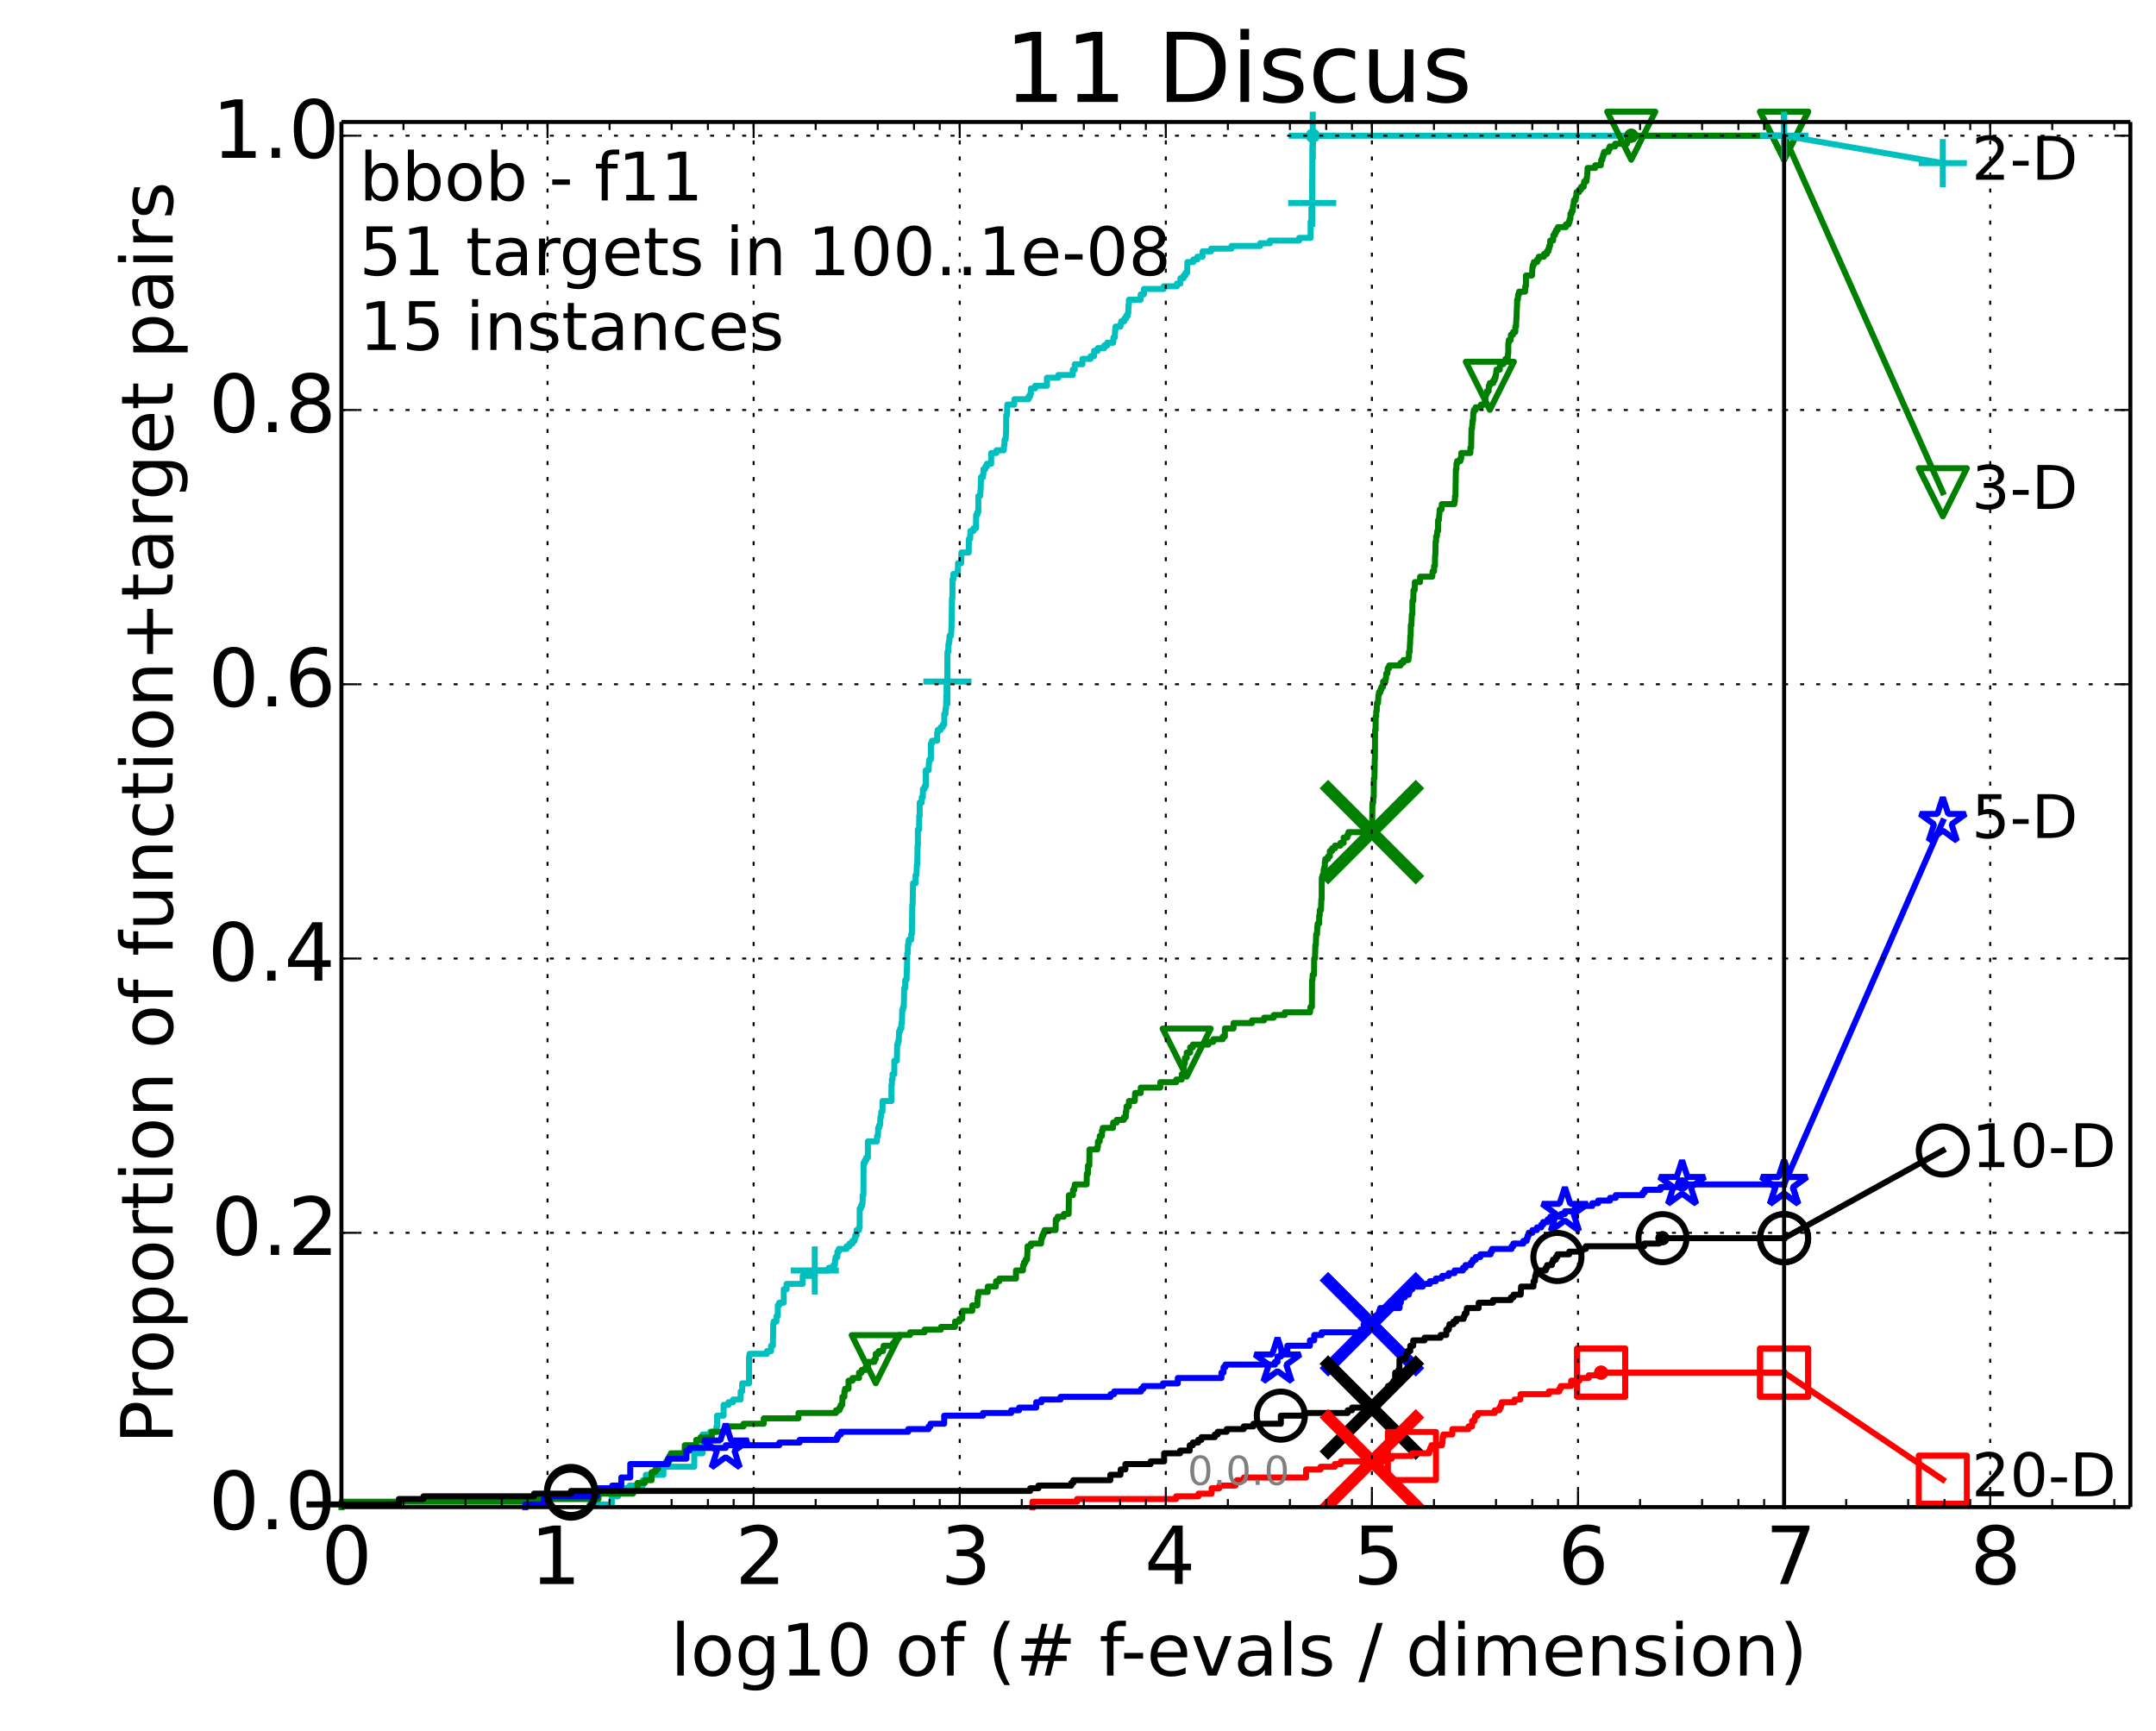 <?xml version="1.0" encoding="utf-8" standalone="no"?>
<!DOCTYPE svg PUBLIC "-//W3C//DTD SVG 1.1//EN"
  "http://www.w3.org/Graphics/SVG/1.1/DTD/svg11.dtd">
<!-- Created with matplotlib (http://matplotlib.org/) -->
<svg height="432pt" version="1.1" viewBox="0 0 538 432" width="538pt" xmlns="http://www.w3.org/2000/svg" xmlns:xlink="http://www.w3.org/1999/xlink">
 <defs>
  <style type="text/css">
*{stroke-linecap:butt;stroke-linejoin:round;}
  </style>
 </defs>
 <g id="figure_1">
  <g id="patch_1">
   <path d="
M0 432.436
L538.8 432.436
L538.8 0
L0 0
z
" style="fill:#ffffff;"/>
  </g>
  <g id="axes_1">
   <g id="patch_2">
    <path d="
M85.2 376.036
L531.6 376.036
L531.6 30.436
L85.2 30.436
z
" style="fill:#ffffff;"/>
   </g>
   <g id="line2d_1">
    <defs>
     <path d="
M0 1.5
C0.398 1.5 0.779 1.342 1.061 1.061
C1.342 0.779 1.5 0.398 1.5 0
C1.5 -0.398 1.342 -0.779 1.061 -1.061
C0.779 -1.342 0.398 -1.5 0 -1.5
C-0.398 -1.5 -0.779 -1.342 -1.061 -1.061
C-1.342 -0.779 -1.5 -0.398 -1.5 0
C-1.5 0.398 -1.342 0.779 -1.061 1.061
C-0.779 1.342 -0.398 1.5 0 1.5
z
" id="m977c291b42" style="stroke:#00bfbf;stroke-width:0.5;"/>
    </defs>
    <g>
     <use style="fill:#00bfbf;stroke:#00bfbf;stroke-width:0.5;" x="327.584" xlink:href="#m977c291b42" y="33.858"/>
     <use style="fill:#00bfbf;stroke:#00bfbf;stroke-width:0.5;" x="327.584" xlink:href="#m977c291b42" y="33.858"/>
    </g>
   </g>
   <g id="line2d_2">
    <path d="
M147.126 376.036
L147.126 375.365
L152.662 375.365
L152.662 373.352
L154.239 373.352
L154.239 371.34
L157.094 371.34
L157.094 370.669
L160.409 370.669
L160.409 369.327
L161.166 369.327
L161.166 367.985
L165.546 367.985
L165.546 365.972
L173.236 365.972
L173.236 362.617
L175.305 362.617
L175.305 357.921
L177.199 357.921
L177.199 357.25
L178.777 357.25
L178.777 355.908
L178.945 355.908
L178.945 353.224
L180.564 353.224
L180.564 350.541
L181.78 350.541
L181.78 349.87
L182.933 349.87
L182.933 349.199
L184.818 349.199
L184.818 347.186
L185.202 347.186
L185.202 345.173
L186.911 345.173
L186.911 338.464
L187.029 338.464
L187.029 337.793
L191.372 337.793
L191.372 337.122
L192.407 337.122
L192.407 335.78
L192.862 335.78
L192.952 330.412
L193.041 330.412
L193.041 329.742
L193.745 329.742
L193.745 328.4
L194.088 328.4
L194.088 325.716
L194.427 325.716
L194.427 325.045
L195.572 325.045
L195.572 321.69
L196.279 321.69
L196.279 320.348
L200.3 320.348
L200.3 318.336
L203.314 318.336
L203.314 316.994
L206.805 316.994
L206.805 316.323
L207.98 316.323
L207.98 315.652
L208.343 315.652
L208.388 314.31
L208.523 314.31
L208.523 313.639
L208.965 313.639
L208.965 312.297
L209.313 312.297
L209.313 311.626
L211.252 311.626
L211.252 310.955
L211.991 310.955
L211.991 310.284
L212.706 310.284
L212.706 309.613
L213.255 309.613
L213.255 308.942
L213.399 308.942
L213.399 308.272
L213.755 308.272
L213.755 306.93
L214.348 306.93
L214.348 306.259
L214.52 306.259
L214.52 301.562
L214.825 301.562
L214.825 300.891
L215.126 300.891
L215.126 300.22
L215.259 300.22
L215.259 298.207
L215.456 298.207
L215.489 290.156
L215.813 290.156
L215.813 289.485
L216.165 289.485
L216.165 288.814
L216.574 288.814
L216.574 284.789
L218.824 284.789
L218.852 283.447
L219.076 283.447
L219.132 281.434
L219.38 281.434
L219.38 280.763
L219.599 280.763
L219.708 278.75
L219.842 278.75
L219.923 277.408
L220.216 277.408
L220.216 274.725
L222.431 274.725
L222.455 270.699
L222.551 270.699
L222.551 269.357
L222.717 269.357
L222.717 268.015
L223.162 268.015
L223.162 264.661
L223.802 264.661
L223.87 260.635
L224.071 260.635
L224.071 259.964
L224.249 259.964
L224.359 257.28
L224.621 257.28
L224.621 256.609
L224.923 256.609
L224.945 255.267
L225.073 255.267
L225.136 251.913
L225.348 251.913
L225.348 251.242
L225.536 251.242
L225.619 246.545
L225.867 246.545
L225.888 244.532
L226.214 244.532
L226.315 241.178
L226.335 241.178
L226.395 237.823
L226.535 237.823
L226.535 235.81
L226.675 235.81
L226.773 234.468
L227.377 234.468
L227.377 233.127
L227.549 233.127
L227.644 225.746
L227.739 225.746
L227.833 220.379
L228.464 220.379
L228.464 218.366
L228.682 218.366
L228.791 215.682
L228.881 215.682
L228.97 210.986
L229.042 210.986
L229.042 206.96
L229.36 206.96
L229.378 203.605
L229.5 203.605
L229.5 200.251
L230.018 200.251
L230.018 198.909
L230.29 198.909
L230.29 196.896
L230.691 196.896
L230.691 196.225
L231.019 196.225
L231.019 192.199
L231.726 192.199
L231.805 190.187
L231.883 190.187
L231.883 189.516
L232.288 189.516
L232.303 185.49
L232.579 185.49
L232.579 184.819
L233.85 184.819
L233.85 182.806
L233.993 182.806
L233.993 182.135
L234.71 182.135
L234.71 181.464
L235.243 181.464
L235.243 180.793
L235.618 180.793
L235.631 178.11
L235.948 178.11
L235.961 176.768
L236.065 176.768
L236.156 173.413
L236.208 173.413
L236.208 170.058
L236.414 170.058
L236.414 162.678
L236.618 162.678
L236.669 160.665
L236.795 160.665
L236.795 159.994
L236.933 159.994
L236.933 158.652
L237.306 158.652
L237.416 156.64
L237.441 156.64
L237.55 149.259
L237.672 149.259
L237.672 144.563
L237.901 144.563
L237.901 143.221
L238.92 143.221
L238.92 142.55
L239.046 142.55
L239.057 140.537
L239.84 140.537
L239.906 137.853
L241.726 137.853
L241.766 134.499
L242.097 134.499
L242.146 132.486
L242.926 132.486
L242.926 131.815
L243.549 131.815
L243.586 128.46
L243.881 128.46
L243.881 127.789
L244.128 127.789
L244.128 123.764
L244.568 123.764
L244.665 122.422
L244.701 122.422
L244.789 119.067
L245.268 119.067
L245.268 118.396
L245.397 118.396
L245.397 117.054
L245.889 117.054
L245.889 116.383
L246.263 116.383
L246.263 115.712
L247.333 115.712
L247.341 113.029
L248.646 113.029
L248.646 112.358
L250.48 112.358
L250.562 111.016
L250.644 111.016
L250.684 109.674
L250.953 109.674
L251.046 107.661
L251.073 107.661
L251.073 103.636
L251.278 103.636
L251.357 100.952
L253.081 100.952
L253.135 99.61
L256.66 99.61
L256.66 98.939
L257.06 98.939
L257.06 98.268
L257.248 98.268
L257.248 96.926
L258.306 96.926
L258.306 96.255
L261.257 96.255
L261.257 94.242
L264.072 94.242
L264.072 93.572
L267.692 93.572
L267.692 92.23
L268.195 92.23
L268.195 90.888
L270.106 90.888
L270.106 89.546
L272.137 89.546
L272.137 88.875
L273.015 88.875
L273.015 87.533
L273.924 87.533
L273.924 86.862
L275.549 86.862
L275.549 86.191
L276.281 86.191
L276.281 85.52
L277.788 85.52
L277.84 84.178
L278.186 84.178
L278.279 82.165
L278.369 82.165
L278.369 81.495
L279.598 81.495
L279.598 80.824
L279.786 80.824
L279.786 80.153
L280.556 80.153
L280.556 79.482
L281.02 79.482
L281.02 78.811
L281.416 78.811
L281.416 78.14
L281.534 78.14
L281.612 76.127
L281.681 76.127
L281.713 74.785
L284.639 74.785
L284.639 73.443
L285.452 73.443
L285.452 72.102
L290.385 72.102
L290.385 71.43
L293.668 71.43
L293.668 70.76
L294.556 70.76
L294.556 69.418
L295.323 69.418
L295.323 68.747
L295.814 68.747
L295.814 68.076
L296.246 68.076
L296.297 65.392
L297.791 65.392
L297.791 64.721
L298.774 64.721
L298.774 64.05
L300.08 64.05
L300.08 62.708
L302.211 62.708
L302.211 62.037
L307.314 62.037
L307.314 61.367
L314.45 61.367
L314.45 60.696
L316.891 60.696
L316.891 60.025
L324.189 60.025
L324.189 59.354
L327.041 59.354
L327.041 55.328
L327.239 55.328
L327.241 51.973
L327.411 51.973
L327.498 36.542
L327.579 36.542
L327.584 33.858
L445.2 33.858
L445.2 33.858" style="fill:none;stroke:#00bfbf;stroke-linecap:square;stroke-width:1.5;"/>
   </g>
   <g id="line2d_3">
    <defs>
     <path d="
M-6 0
L6 0
M0 6
L0 -6" id="m3e4de746de" style="stroke:#00bfbf;stroke-width:1.5;"/>
    </defs>
    <g>
     <use style="fill:none;stroke:#00bfbf;stroke-width:1.5;" x="203.314" xlink:href="#m3e4de746de" y="316.994"/>
     <use style="fill:none;stroke:#00bfbf;stroke-width:1.5;" x="236.414" xlink:href="#m3e4de746de" y="170.058"/>
     <use style="fill:none;stroke:#00bfbf;stroke-width:1.5;" x="327.438" xlink:href="#m3e4de746de" y="50.631"/>
     <use style="fill:none;stroke:#00bfbf;stroke-width:1.5;" x="327.584" xlink:href="#m3e4de746de" y="33.858"/>
     <use style="fill:none;stroke:#00bfbf;stroke-width:1.5;" x="445.2" xlink:href="#m3e4de746de" y="33.858"/>
    </g>
   </g>
   <g id="line2d_4"/>
   <g id="line2d_5">
    <defs>
     <path d="
M0 1.5
C0.398 1.5 0.779 1.342 1.061 1.061
C1.342 0.779 1.5 0.398 1.5 0
C1.5 -0.398 1.342 -0.779 1.061 -1.061
C0.779 -1.342 0.398 -1.5 0 -1.5
C-0.398 -1.5 -0.779 -1.342 -1.061 -1.061
C-1.342 -0.779 -1.5 -0.398 -1.5 0
C-1.5 0.398 -1.342 0.779 -1.061 1.061
C-0.779 1.342 -0.398 1.5 0 1.5
z
" id="mb0b177905e" style="stroke:#008000;stroke-width:0.5;"/>
    </defs>
    <g>
     <use style="fill:#008000;stroke:#008000;stroke-width:0.5;" x="407.056" xlink:href="#mb0b177905e" y="33.858"/>
     <use style="fill:#008000;stroke:#008000;stroke-width:0.5;" x="407.056" xlink:href="#mb0b177905e" y="33.858"/>
    </g>
   </g>
   <g id="line2d_6">
    <path d="
M85.2 376.036
L85.2 374.694
L130.694 374.694
L130.694 374.023
L149.339 374.023
L149.339 372.682
L157.97 372.682
L157.97 372.011
L159.087 372.011
L159.087 369.998
L160.917 369.998
L160.917 369.327
L162.608 369.327
L162.608 367.314
L163.519 367.314
L163.519 366.643
L164.18 366.643
L164.18 365.301
L166.249 365.301
L166.249 364.63
L167.026 364.63
L167.026 363.288
L167.405 363.288
L167.405 362.617
L170.875 362.617
L170.875 360.605
L173.736 360.605
L173.736 359.263
L174.839 359.263
L174.839 358.592
L177.619 358.592
L177.619 357.25
L181.632 357.25
L181.632 355.908
L185.538 355.908
L185.538 355.237
L190.588 355.237
L190.588 353.895
L199.242 353.895
L199.242 352.553
L208.612 352.553
L208.612 351.882
L209.484 351.882
L209.484 351.212
L209.796 351.212
L209.796 350.541
L210.186 350.541
L210.214 348.528
L210.705 348.528
L210.705 347.186
L210.867 347.186
L210.867 346.515
L211.735 346.515
L211.735 344.502
L212.743 344.502
L212.743 343.831
L214.36 343.831
L214.36 342.489
L215.015 342.489
L215.015 341.818
L215.974 341.818
L215.974 341.147
L216.605 341.147
L216.605 339.806
L218.205 339.806
L218.205 339.135
L218.531 339.135
L218.531 337.793
L219.261 337.793
L219.261 337.122
L220.339 337.122
L220.339 336.451
L220.497 336.451
L220.497 335.78
L222.827 335.78
L222.827 335.109
L223.339 335.109
L223.339 334.438
L223.75 334.438
L223.75 333.767
L224.373 333.767
L224.373 333.096
L227.087 333.096
L227.087 332.425
L230.718 332.425
L230.718 331.754
L234.807 331.754
L234.807 331.083
L238.317 331.083
L238.317 329.742
L239.411 329.742
L239.411 329.071
L240.088 329.071
L240.189 327.058
L242.62 327.058
L242.62 325.716
L243.884 325.716
L243.939 323.703
L244.073 323.703
L244.128 322.361
L246.479 322.361
L246.479 321.019
L248.507 321.019
L248.557 319.677
L249.38 319.677
L249.38 319.007
L253.526 319.007
L253.526 316.994
L255.259 316.994
L255.307 315.652
L255.526 315.652
L255.526 314.981
L255.897 314.981
L255.897 314.31
L256.286 314.31
L256.37 312.297
L256.405 312.297
L256.405 310.955
L257.244 310.955
L257.244 310.284
L259.79 310.284
L259.865 308.942
L260.061 308.942
L260.061 308.272
L260.373 308.272
L260.373 307.601
L260.663 307.601
L260.663 306.93
L263.415 306.93
L263.46 304.246
L263.911 304.246
L263.911 303.575
L265.476 303.575
L265.476 302.904
L266.656 302.904
L266.74 298.207
L267.745 298.207
L267.745 296.866
L268.079 296.866
L268.079 296.195
L268.205 296.195
L268.205 295.524
L271.149 295.524
L271.203 292.84
L271.491 292.84
L271.491 290.827
L271.824 290.827
L271.871 286.802
L273.825 286.802
L273.825 286.131
L273.971 286.131
L273.971 284.789
L274.423 284.789
L274.423 283.447
L274.975 283.447
L274.975 282.105
L275.165 282.105
L275.165 281.434
L277.729 281.434
L277.77 280.092
L278.647 280.092
L278.647 279.421
L280.451 279.421
L280.451 278.75
L280.924 278.75
L280.924 277.408
L281.065 277.408
L281.112 276.067
L281.704 276.067
L281.704 274.725
L283.163 274.725
L283.246 272.712
L284.655 272.712
L284.655 271.37
L289.532 271.37
L289.532 270.028
L293.508 270.028
L293.508 269.357
L294.886 269.357
L294.886 268.015
L295.375 268.015
L295.442 265.332
L295.657 265.332
L295.673 263.99
L296.12 263.99
L296.12 262.648
L296.987 262.648
L296.987 261.306
L297.661 261.306
L297.661 260.635
L301.554 260.635
L301.554 259.964
L302.759 259.964
L302.759 259.293
L305.129 259.293
L305.129 258.622
L305.652 258.622
L305.652 256.609
L307.814 256.609
L307.814 255.267
L312.421 255.267
L312.421 254.597
L315.434 254.597
L315.434 253.926
L317.826 253.926
L317.826 253.255
L320.601 253.255
L320.601 252.584
L326.898 252.584
L327.002 251.242
L327.366 251.242
L327.403 244.532
L327.509 244.532
L327.56 243.191
L327.899 243.191
L327.931 239.165
L328.131 239.165
L328.23 235.81
L328.346 235.81
L328.434 233.127
L328.637 233.127
L328.721 231.114
L328.798 231.114
L328.798 230.443
L329.176 230.443
L329.182 228.43
L329.325 228.43
L329.325 227.088
L329.629 227.088
L329.723 224.404
L329.807 224.404
L329.827 219.037
L330.018 219.037
L330.018 218.366
L330.288 218.366
L330.288 217.024
L330.454 217.024
L330.454 216.353
L330.594 216.353
L330.6 215.011
L330.714 215.011
L330.714 214.34
L331.399 214.34
L331.399 213.669
L331.849 213.669
L331.849 212.327
L332.412 212.327
L332.412 211.657
L333.141 211.657
L333.141 210.986
L334.497 210.986
L334.497 210.315
L335.29 210.315
L335.29 208.973
L336.22 208.973
L336.22 208.302
L336.48 208.302
L336.48 207.631
L342.376 207.631
L342.465 200.922
L342.49 200.922
L342.49 200.251
L342.677 200.251
L342.68 198.909
L342.792 198.909
L342.834 194.212
L342.97 194.212
L343.044 189.516
L343.086 189.516
L343.122 182.135
L343.261 182.135
L343.277 178.781
L343.413 178.781
L343.421 177.439
L343.547 177.439
L343.598 175.426
L343.87 175.426
L343.971 173.413
L344.093 173.413
L344.093 172.742
L344.452 172.742
L344.452 172.071
L344.716 172.071
L344.716 171.4
L345.125 171.4
L345.125 170.058
L345.723 170.058
L345.723 169.387
L345.85 169.387
L345.93 168.046
L346.21 168.046
L346.294 166.704
L346.659 166.704
L346.659 166.033
L349.502 166.033
L349.502 165.362
L350.194 165.362
L350.194 164.691
L351.45 164.691
L351.45 164.02
L351.582 164.02
L351.584 162.678
L351.751 162.678
L351.834 160.665
L351.866 160.665
L351.933 158.652
L352.008 158.652
L352.049 155.969
L352.199 155.969
L352.3 153.285
L352.426 153.285
L352.455 149.93
L352.663 149.93
L352.717 147.247
L353.017 147.247
L353.057 145.234
L354.363 145.234
L354.366 143.892
L357.402 143.892
L357.485 142.55
L357.857 142.55
L357.858 141.208
L358.061 141.208
L358.108 138.524
L358.179 138.524
L358.226 135.17
L358.34 135.17
L358.368 133.828
L358.553 133.828
L358.652 132.486
L358.845 132.486
L358.852 129.802
L359.046 129.802
L359.152 128.46
L359.166 128.46
L359.26 127.118
L359.712 127.118
L359.787 125.776
L362.911 125.776
L362.911 125.106
L363.049 125.106
L363.071 123.764
L363.187 123.764
L363.293 117.054
L363.432 117.054
L363.433 115.712
L363.609 115.712
L363.609 115.041
L364.426 115.041
L364.426 114.371
L364.634 114.371
L364.638 113.029
L366.904 113.029
L366.931 111.687
L367.099 111.687
L367.197 106.99
L367.322 106.99
L367.402 105.648
L367.436 105.648
L367.436 104.977
L367.571 104.977
L367.647 102.965
L367.767 102.965
L367.767 102.294
L368.213 102.294
L368.213 101.623
L369.531 101.623
L369.531 100.952
L370.512 100.952
L370.512 100.281
L370.641 100.281
L370.671 98.939
L370.772 98.939
L370.772 98.268
L371.049 98.268
L371.049 97.597
L371.48 97.597
L371.519 96.255
L371.767 96.255
L371.767 95.584
L372.62 95.584
L372.62 94.913
L372.979 94.913
L372.979 94.242
L373.211 94.242
L373.211 93.572
L373.324 93.572
L373.424 92.23
L374.244 92.23
L374.27 90.888
L375.119 90.888
L375.119 90.217
L375.674 90.217
L375.674 89.546
L376.208 89.546
L376.312 88.204
L376.367 88.204
L376.386 85.52
L376.503 85.52
L376.503 84.849
L376.972 84.849
L377.036 83.507
L377.559 83.507
L377.559 82.837
L378.124 82.837
L378.131 81.495
L378.309 81.495
L378.386 79.482
L378.425 79.482
L378.509 76.798
L378.537 76.798
L378.577 74.785
L378.754 74.785
L378.832 73.443
L379.065 73.443
L379.065 72.772
L380.56 72.772
L380.596 71.43
L380.772 71.43
L380.787 68.747
L382.295 68.747
L382.388 66.734
L382.489 66.734
L382.489 66.063
L382.75 66.063
L382.75 65.392
L383.588 65.392
L383.588 64.721
L383.969 64.721
L383.969 64.05
L385.272 64.05
L385.272 63.379
L385.982 63.379
L385.982 62.708
L386.385 62.708
L386.385 62.037
L386.581 62.037
L386.581 61.367
L386.8 61.367
L386.831 60.025
L387.557 60.025
L387.612 58.683
L387.995 58.683
L387.995 58.012
L388.309 58.012
L388.309 57.341
L388.749 57.341
L388.749 56.67
L390.731 56.67
L390.731 55.999
L391.438 55.999
L391.438 55.328
L391.683 55.328
L391.683 54.657
L391.872 54.657
L391.884 53.315
L392.185 53.315
L392.185 52.644
L392.452 52.644
L392.535 51.302
L392.672 51.302
L392.756 49.961
L393.169 49.961
L393.169 49.29
L393.3 49.29
L393.4 47.948
L394.051 47.948
L394.051 47.277
L394.554 47.277
L394.554 46.606
L395.198 46.606
L395.198 45.935
L395.311 45.935
L395.311 45.264
L395.859 45.264
L395.859 44.593
L395.985 44.593
L396.081 43.251
L396.113 43.251
L396.154 41.909
L398.062 41.909
L398.062 41.238
L399.468 41.238
L399.563 39.897
L399.847 39.897
L399.847 39.225
L400.026 39.225
L400.026 38.555
L400.272 38.555
L400.272 37.884
L401.377 37.884
L401.377 37.213
L401.678 37.213
L401.678 36.542
L403.015 36.542
L403.015 35.871
L405.989 35.871
L405.989 35.2
L406.359 35.2
L406.359 34.529
L407.056 34.529
L407.056 33.858
L445.2 33.858
L445.2 33.858" style="fill:none;stroke:#008000;stroke-linecap:square;stroke-width:1.5;"/>
   </g>
   <g id="line2d_7">
    <defs>
     <path d="
M-7.34788e-16 6
L6 -6
L-6 -6
z
" id="m397e16cd68" style="stroke:#008000;stroke-linejoin:miter;stroke-width:1.5;"/>
    </defs>
    <g>
     <use style="fill:none;stroke:#008000;stroke-linejoin:miter;stroke-width:1.5;" x="218.531" xlink:href="#m397e16cd68" y="339.135"/>
     <use style="fill:none;stroke:#008000;stroke-linejoin:miter;stroke-width:1.5;" x="296.12" xlink:href="#m397e16cd68" y="262.648"/>
     <use style="fill:none;stroke:#008000;stroke-linejoin:miter;stroke-width:1.5;" x="371.767" xlink:href="#m397e16cd68" y="96.255"/>
     <use style="fill:none;stroke:#008000;stroke-linejoin:miter;stroke-width:1.5;" x="407.056" xlink:href="#m397e16cd68" y="33.858"/>
     <use style="fill:none;stroke:#008000;stroke-linejoin:miter;stroke-width:1.5;" x="445.2" xlink:href="#m397e16cd68" y="33.858"/>
    </g>
   </g>
   <g id="line2d_8"/>
   <g id="line2d_9">
    <path clip-path="url(#p6ea69091fa)" d="
M342.344 207.631" style="fill:none;stroke:#008000;stroke-linecap:square;"/>
    <defs>
     <path d="
M-12 12
L12 -12
M-12 -12
L12 12" id="m8c089fa6cd" style="stroke:#008000;stroke-width:3;"/>
    </defs>
    <g clip-path="url(#p6ea69091fa)">
     <use style="fill:#008000;stroke:#008000;stroke-width:3;" x="342.344" xlink:href="#m8c089fa6cd" y="207.631"/>
    </g>
   </g>
   <g id="line2d_10">
    <defs>
     <path d="
M0 1.5
C0.398 1.5 0.779 1.342 1.061 1.061
C1.342 0.779 1.5 0.398 1.5 0
C1.5 -0.398 1.342 -0.779 1.061 -1.061
C0.779 -1.342 0.398 -1.5 0 -1.5
C-0.398 -1.5 -0.779 -1.342 -1.061 -1.061
C-1.342 -0.779 -1.5 -0.398 -1.5 0
C-1.5 0.398 -1.342 0.779 -1.061 1.061
C-0.779 1.342 -0.398 1.5 0 1.5
z
" id="m76a7ce5b4a" style="stroke:#0000ff;stroke-width:0.5;"/>
    </defs>
    <g>
     <use style="fill:#0000ff;stroke:#0000ff;stroke-width:0.5;" x="419.743" xlink:href="#m76a7ce5b4a" y="295.524"/>
     <use style="fill:#0000ff;stroke:#0000ff;stroke-width:0.5;" x="419.743" xlink:href="#m76a7ce5b4a" y="295.524"/>
    </g>
   </g>
   <g id="line2d_11">
    <path d="
M131.079 376.036
L131.079 375.365
L135.717 375.365
L135.717 374.023
L137.071 374.023
L137.071 373.352
L149 373.352
L149 371.34
L152.77 371.34
L152.77 370.669
L155.037 370.669
L155.037 368.656
L157.272 368.656
L157.272 365.301
L166.68 365.301
L166.68 363.959
L171.288 363.959
L171.288 361.947
L172.033 361.947
L172.033 361.276
L181.089 361.276
L181.089 360.605
L194.46 360.605
L194.46 359.934
L199.538 359.934
L199.538 359.263
L208.824 359.263
L208.824 358.592
L209.139 358.592
L209.139 357.921
L209.824 357.921
L209.824 357.25
L226.623 357.25
L226.623 356.579
L231.729 356.579
L231.729 355.908
L232.192 355.908
L232.192 355.237
L235.607 355.237
L235.607 353.224
L245.291 353.224
L245.291 352.553
L252.327 352.553
L252.327 351.882
L254.312 351.882
L254.312 351.212
L258.571 351.212
L258.571 349.87
L259.862 349.87
L259.862 349.199
L264.646 349.199
L264.646 348.528
L277.132 348.528
L277.132 347.857
L278.015 347.857
L278.015 347.186
L284.746 347.186
L284.746 346.515
L285.333 346.515
L285.333 345.844
L290.211 345.844
L290.211 345.173
L293.901 345.173
L293.901 343.831
L304.792 343.831
L304.792 342.489
L305.31 342.489
L305.31 341.147
L305.777 341.147
L305.777 340.477
L318.144 340.477
L318.144 339.806
L318.796 339.806
L318.796 338.464
L319.663 338.464
L319.663 337.793
L319.775 337.793
L319.775 337.122
L321.238 337.122
L321.238 335.78
L326.872 335.78
L326.872 334.438
L327.94 334.438
L327.94 333.096
L329.799 333.096
L329.799 332.425
L339.488 332.425
L339.488 331.754
L340.298 331.754
L340.298 330.412
L342.893 330.412
L342.994 328.4
L343.977 328.4
L343.977 327.729
L344.156 327.729
L344.156 327.058
L344.409 327.058
L344.409 326.387
L349.248 326.387
L349.278 325.045
L349.565 325.045
L349.565 324.374
L349.678 324.374
L349.678 323.703
L350.574 323.703
L350.574 323.032
L351.559 323.032
L351.559 322.361
L351.765 322.361
L351.765 321.69
L352.422 321.69
L352.422 321.019
L355.035 321.019
L355.035 320.348
L356.804 320.348
L356.804 319.677
L358.294 319.677
L358.294 319.007
L359.899 319.007
L359.899 318.336
L361.496 318.336
L361.496 317.665
L362.97 317.665
L362.97 316.994
L365.06 316.994
L365.06 316.323
L365.697 316.323
L365.697 315.652
L367.066 315.652
L367.066 314.981
L367.502 314.981
L367.502 314.31
L368.266 314.31
L368.266 313.639
L369.394 313.639
L369.394 312.968
L371.955 312.968
L371.955 312.297
L372.302 312.297
L372.302 311.626
L377.192 311.626
L377.192 310.955
L377.64 310.955
L377.64 310.284
L380.128 310.284
L380.128 309.613
L380.976 309.613
L380.976 308.942
L381.202 308.942
L381.202 308.272
L381.46 308.272
L381.46 307.601
L382.393 307.601
L382.393 306.93
L383.52 306.93
L383.52 306.259
L384.587 306.259
L384.587 305.588
L385.067 305.588
L385.067 304.917
L386.193 304.917
L386.193 304.246
L386.861 304.246
L386.861 303.575
L389.519 303.575
L389.519 302.904
L390.501 302.904
L390.501 302.233
L392.926 302.233
L392.926 301.562
L394.489 301.562
L394.489 300.891
L397.33 300.891
L397.33 300.22
L398.792 300.22
L398.792 299.549
L401.766 299.549
L401.766 298.878
L403.185 298.878
L403.185 298.207
L409.907 298.207
L409.907 297.537
L410.42 297.537
L410.42 296.866
L414.367 296.866
L414.367 296.195
L419.743 296.195
L419.743 295.524
L445.2 295.524
L445.2 295.524" style="fill:none;stroke:#0000ff;stroke-linecap:square;stroke-width:1.5;"/>
   </g>
   <g id="line2d_12">
    <defs>
     <path d="
M3.67394e-16 -6
L-1.347 -1.854
L-5.706 -1.854
L-2.18 0.708
L-3.527 4.854
L-4.20996e-16 2.292
L3.527 4.854
L2.18 0.708
L5.706 -1.854
L1.347 -1.854
z
" id="m0933169453" style="stroke:#0000ff;stroke-linejoin:bevel;stroke-width:1.5;"/>
    </defs>
    <g>
     <use style="fill:none;stroke:#0000ff;stroke-linejoin:bevel;stroke-width:1.5;" x="181.089" xlink:href="#m0933169453" y="361.276"/>
     <use style="fill:none;stroke:#0000ff;stroke-linejoin:bevel;stroke-width:1.5;" x="318.796" xlink:href="#m0933169453" y="339.806"/>
     <use style="fill:none;stroke:#0000ff;stroke-linejoin:bevel;stroke-width:1.5;" x="390.501" xlink:href="#m0933169453" y="302.233"/>
     <use style="fill:none;stroke:#0000ff;stroke-linejoin:bevel;stroke-width:1.5;" x="419.743" xlink:href="#m0933169453" y="295.524"/>
     <use style="fill:none;stroke:#0000ff;stroke-linejoin:bevel;stroke-width:1.5;" x="445.2" xlink:href="#m0933169453" y="295.524"/>
    </g>
   </g>
   <g id="line2d_13"/>
   <g id="line2d_14">
    <path clip-path="url(#p6ea69091fa)" d="
M342.344 330.412" style="fill:none;stroke:#0000ff;stroke-linecap:square;"/>
    <defs>
     <path d="
M-12 12
L12 -12
M-12 -12
L12 12" id="ma4a355cd2c" style="stroke:#0000ff;stroke-width:3;"/>
    </defs>
    <g clip-path="url(#p6ea69091fa)">
     <use style="fill:#0000ff;stroke:#0000ff;stroke-width:3;" x="342.344" xlink:href="#ma4a355cd2c" y="330.412"/>
    </g>
   </g>
   <g id="line2d_15">
    <defs>
     <path d="
M0 1.5
C0.398 1.5 0.779 1.342 1.061 1.061
C1.342 0.779 1.5 0.398 1.5 0
C1.5 -0.398 1.342 -0.779 1.061 -1.061
C0.779 -1.342 0.398 -1.5 0 -1.5
C-0.398 -1.5 -0.779 -1.342 -1.061 -1.061
C-1.342 -0.779 -1.5 -0.398 -1.5 0
C-1.5 0.398 -1.342 0.779 -1.061 1.061
C-0.779 1.342 -0.398 1.5 0 1.5
z
" id="m66763a63fb" style="stroke:#000000;stroke-width:0.5;"/>
    </defs>
    <g>
     <use style="stroke:#000000;stroke-width:0.5;" x="414.857" xlink:href="#m66763a63fb" y="308.942"/>
     <use style="stroke:#000000;stroke-width:0.5;" x="414.857" xlink:href="#m66763a63fb" y="308.942"/>
    </g>
   </g>
   <g id="line2d_16">
    <path d="
M77.234 375.365
L99.536 375.365
L99.536 374.023
L105.665 374.023
L105.665 373.352
L133.26 373.352
L133.26 372.682
L142.489 372.682
L142.489 372.011
L257.067 372.011
L257.067 371.34
L259.137 371.34
L259.137 370.669
L267.33 370.669
L267.33 369.998
L267.829 369.998
L267.829 369.327
L277.065 369.327
L277.065 367.985
L279.596 367.985
L279.655 366.643
L280.827 366.643
L280.827 365.301
L287.13 365.301
L287.13 364.63
L290.496 364.63
L290.496 362.617
L294.471 362.617
L294.471 361.947
L296.879 361.947
L296.879 360.605
L297.659 360.605
L297.659 359.934
L298.995 359.934
L298.995 359.263
L299.812 359.263
L299.812 358.592
L303.132 358.592
L303.132 357.921
L303.862 357.921
L303.862 357.25
L306.107 357.25
L306.107 356.579
L310.358 356.579
L310.358 355.908
L312.769 355.908
L312.769 355.237
L319.616 355.237
L319.616 353.224
L325.392 353.224
L325.392 352.553
L336.293 352.553
L336.293 351.882
L337.392 351.882
L337.392 351.212
L342.344 351.212
L342.344 350.541
L344.096 350.541
L344.096 349.87
L344.434 349.87
L344.434 349.199
L344.816 349.199
L344.816 348.528
L344.986 348.528
L344.986 347.857
L346.329 347.857
L346.368 345.844
L347.546 345.844
L347.546 345.173
L347.75 345.173
L347.75 344.502
L348.145 344.502
L348.145 342.489
L348.944 342.489
L348.944 341.818
L349.193 341.818
L349.235 339.135
L350.69 339.135
L350.69 338.464
L350.92 338.464
L350.92 337.793
L351.2 337.793
L351.2 337.122
L351.911 337.122
L351.911 335.78
L352.653 335.78
L352.655 334.438
L355.486 334.438
L355.486 333.767
L359.489 333.767
L359.489 333.096
L360.9 333.096
L360.925 331.754
L361.526 331.754
L361.526 331.083
L361.692 331.083
L361.692 330.412
L362.677 330.412
L362.677 329.742
L363.379 329.742
L363.379 329.071
L365.241 329.071
L365.241 328.4
L365.496 328.4
L365.496 327.729
L365.941 327.729
L366.032 326.387
L368.978 326.387
L368.987 325.045
L372.548 325.045
L372.548 324.374
L377.037 324.374
L377.037 323.703
L377.683 323.703
L377.683 323.032
L379.477 323.032
L379.572 321.019
L382.654 321.019
L382.694 319.677
L382.99 319.677
L383.097 318.336
L383.294 318.336
L383.294 317.665
L383.44 317.665
L383.44 316.994
L385.713 316.994
L385.713 316.323
L386.061 316.323
L386.061 315.652
L387.253 315.652
L387.253 314.981
L387.517 314.981
L387.517 314.31
L388.233 314.31
L388.233 313.639
L388.629 313.639
L388.629 312.968
L391.582 312.968
L391.582 312.297
L394.74 312.297
L394.74 311.626
L395.736 311.626
L395.736 310.955
L410.282 310.955
L410.282 310.284
L414.01 310.284
L414.01 309.613
L414.857 309.613
L414.857 308.942
L445.2 308.942
L445.2 308.942" style="fill:none;stroke:#000000;stroke-linecap:square;stroke-width:1.5;"/>
   </g>
   <g id="line2d_17">
    <defs>
     <path d="
M0 6
C1.591 6 3.117 5.368 4.243 4.243
C5.368 3.117 6 1.591 6 0
C6 -1.591 5.368 -3.117 4.243 -4.243
C3.117 -5.368 1.591 -6 0 -6
C-1.591 -6 -3.117 -5.368 -4.243 -4.243
C-5.368 -3.117 -6 -1.591 -6 0
C-6 1.591 -5.368 3.117 -4.243 4.243
C-3.117 5.368 -1.591 6 0 6
z
" id="ma42492ef9b" style="stroke:#000000;stroke-width:1.5;"/>
    </defs>
    <g>
     <use style="fill:none;stroke:#000000;stroke-width:1.5;" x="142.489" xlink:href="#ma42492ef9b" y="372.682"/>
     <use style="fill:none;stroke:#000000;stroke-width:1.5;" x="142.489" xlink:href="#ma42492ef9b" y="372.011"/>
     <use style="fill:none;stroke:#000000;stroke-width:1.5;" x="319.616" xlink:href="#ma42492ef9b" y="353.224"/>
     <use style="fill:none;stroke:#000000;stroke-width:1.5;" x="388.629" xlink:href="#ma42492ef9b" y="313.639"/>
     <use style="fill:none;stroke:#000000;stroke-width:1.5;" x="414.857" xlink:href="#ma42492ef9b" y="308.942"/>
     <use style="fill:none;stroke:#000000;stroke-width:1.5;" x="445.2" xlink:href="#ma42492ef9b" y="308.942"/>
    </g>
   </g>
   <g id="line2d_18"/>
   <g id="line2d_19">
    <path clip-path="url(#p6ea69091fa)" d="
M342.343 351.212" style="fill:none;stroke:#000000;stroke-linecap:square;"/>
    <defs>
     <path d="
M-12 12
L12 -12
M-12 -12
L12 12" id="m47417b404f" style="stroke:#000000;stroke-width:3;"/>
    </defs>
    <g clip-path="url(#p6ea69091fa)">
     <use style="stroke:#000000;stroke-width:3;" x="342.343" xlink:href="#m47417b404f" y="351.212"/>
    </g>
   </g>
   <g id="line2d_20">
    <defs>
     <path d="
M0 1.5
C0.398 1.5 0.779 1.342 1.061 1.061
C1.342 0.779 1.5 0.398 1.5 0
C1.5 -0.398 1.342 -0.779 1.061 -1.061
C0.779 -1.342 0.398 -1.5 0 -1.5
C-0.398 -1.5 -0.779 -1.342 -1.061 -1.061
C-1.342 -0.779 -1.5 -0.398 -1.5 0
C-1.5 0.398 -1.342 0.779 -1.061 1.061
C-0.779 1.342 -0.398 1.5 0 1.5
z
" id="ma07bdd5909" style="stroke:#ff0000;stroke-width:0.5;"/>
    </defs>
    <g>
     <use style="fill:#ff0000;stroke:#ff0000;stroke-width:0.5;" x="399.536" xlink:href="#ma07bdd5909" y="342.489"/>
     <use style="fill:#ff0000;stroke:#ff0000;stroke-width:0.5;" x="399.536" xlink:href="#ma07bdd5909" y="342.489"/>
    </g>
   </g>
   <g id="line2d_21">
    <path d="
M257.633 376.036
L257.633 374.694
L268.776 374.694
L268.776 374.023
L293.489 374.023
L293.489 373.352
L299.07 373.352
L299.07 372.682
L302.351 372.682
L302.351 371.34
L304.262 371.34
L304.262 370.669
L308.285 370.669
L308.285 369.998
L308.655 369.998
L308.655 369.327
L310.397 369.327
L310.397 368.656
L325.912 368.656
L325.912 366.643
L329.535 366.643
L329.535 365.972
L333.079 365.972
L333.079 365.301
L334.596 365.301
L334.596 364.63
L345.349 364.63
L345.349 363.959
L347.299 363.959
L347.299 363.288
L352.326 363.288
L352.326 362.617
L356.62 362.617
L356.62 361.947
L356.907 361.947
L356.907 361.276
L357.194 361.276
L357.194 360.605
L359.841 360.605
L359.841 359.934
L359.972 359.934
L359.972 358.592
L360.169 358.592
L360.169 357.921
L362.401 357.921
L362.401 356.579
L366.462 356.579
L366.462 355.908
L367.34 355.908
L367.34 354.566
L367.928 354.566
L367.928 353.895
L368.09 353.895
L368.09 353.224
L368.752 353.224
L368.752 352.553
L372.993 352.553
L372.993 351.882
L374.159 351.882
L374.159 351.212
L374.509 351.212
L374.509 350.541
L374.724 350.541
L374.724 349.87
L377.927 349.87
L377.927 349.199
L379.373 349.199
L379.373 348.528
L379.431 348.528
L379.431 347.857
L386.489 347.857
L386.489 347.186
L389.085 347.186
L389.085 346.515
L389.446 346.515
L389.446 345.844
L392.027 345.844
L392.027 345.173
L392.06 345.173
L392.06 344.502
L394.117 344.502
L394.117 343.831
L396.426 343.831
L396.426 343.16
L399.536 343.16
L399.536 342.489
L445.2 342.489" style="fill:none;stroke:#ff0000;stroke-linecap:square;stroke-width:1.5;"/>
   </g>
   <g id="line2d_22">
    <defs>
     <path d="
M-6 6
L6 6
L6 -6
L-6 -6
z
" id="m9d489a7eec" style="stroke:#ff0000;stroke-linejoin:miter;stroke-width:1.5;"/>
    </defs>
    <g>
     <use style="fill:none;stroke:#ff0000;stroke-linejoin:miter;stroke-width:1.5;" x="352.326" xlink:href="#m9d489a7eec" y="363.288"/>
     <use style="fill:none;stroke:#ff0000;stroke-linejoin:miter;stroke-width:1.5;" x="399.536" xlink:href="#m9d489a7eec" y="342.489"/>
     <use style="fill:none;stroke:#ff0000;stroke-linejoin:miter;stroke-width:1.5;" x="399.536" xlink:href="#m9d489a7eec" y="342.489"/>
     <use style="fill:none;stroke:#ff0000;stroke-linejoin:miter;stroke-width:1.5;" x="445.2" xlink:href="#m9d489a7eec" y="342.489"/>
    </g>
   </g>
   <g id="line2d_23"/>
   <g id="line2d_24">
    <path clip-path="url(#p6ea69091fa)" d="
M342.343 364.63" style="fill:none;stroke:#ff0000;stroke-linecap:square;"/>
    <defs>
     <path d="
M-12 12
L12 -12
M-12 -12
L12 12" id="m4e2b024d89" style="stroke:#ff0000;stroke-width:3;"/>
    </defs>
    <g clip-path="url(#p6ea69091fa)">
     <use style="fill:#ff0000;stroke:#ff0000;stroke-width:3;" x="342.343" xlink:href="#m4e2b024d89" y="364.63"/>
    </g>
   </g>
   <g id="line2d_25">
    <path d="
M445.2 342.489
L484.8 369.193" style="fill:none;stroke:#ff0000;stroke-linecap:square;stroke-width:1.5;"/>
    <g>
     <use style="fill:none;stroke:#ff0000;stroke-linejoin:miter;stroke-width:1.5;" x="445.2" xlink:href="#m9d489a7eec" y="342.489"/>
     <use style="fill:none;stroke:#ff0000;stroke-linejoin:miter;stroke-width:1.5;" x="484.8" xlink:href="#m9d489a7eec" y="369.193"/>
    </g>
   </g>
   <g id="line2d_26">
    <path d="
M445.2 308.942
L484.8 287.07" style="fill:none;stroke:#000000;stroke-linecap:square;stroke-width:1.5;"/>
    <g>
     <use style="fill:none;stroke:#000000;stroke-width:1.5;" x="445.2" xlink:href="#ma42492ef9b" y="308.942"/>
     <use style="fill:none;stroke:#000000;stroke-width:1.5;" x="484.8" xlink:href="#ma42492ef9b" y="287.07"/>
    </g>
   </g>
   <g id="line2d_27">
    <path d="
M445.2 295.524
L484.8 204.947" style="fill:none;stroke:#0000ff;stroke-linecap:square;stroke-width:1.5;"/>
    <g>
     <use style="fill:none;stroke:#0000ff;stroke-linejoin:bevel;stroke-width:1.5;" x="445.2" xlink:href="#m0933169453" y="295.524"/>
     <use style="fill:none;stroke:#0000ff;stroke-linejoin:bevel;stroke-width:1.5;" x="484.8" xlink:href="#m0933169453" y="204.947"/>
    </g>
   </g>
   <g id="line2d_28">
    <path d="
M445.2 33.858
L484.8 122.824" style="fill:none;stroke:#008000;stroke-linecap:square;stroke-width:1.5;"/>
    <g>
     <use style="fill:none;stroke:#008000;stroke-linejoin:miter;stroke-width:1.5;" x="445.2" xlink:href="#m397e16cd68" y="33.858"/>
     <use style="fill:none;stroke:#008000;stroke-linejoin:miter;stroke-width:1.5;" x="484.8" xlink:href="#m397e16cd68" y="122.824"/>
    </g>
   </g>
   <g id="line2d_29">
    <path d="
M445.2 33.858
L484.8 40.702" style="fill:none;stroke:#00bfbf;stroke-linecap:square;stroke-width:1.5;"/>
    <g>
     <use style="fill:none;stroke:#00bfbf;stroke-width:1.5;" x="445.2" xlink:href="#m3e4de746de" y="33.858"/>
     <use style="fill:none;stroke:#00bfbf;stroke-width:1.5;" x="484.8" xlink:href="#m3e4de746de" y="40.702"/>
    </g>
   </g>
   <g id="line2d_30">
    <path d="
M445.2 376.036
L445.2 33.858" style="fill:none;stroke:#000000;stroke-linecap:square;"/>
   </g>
   <g id="matplotlib.axis_1">
    <g id="xtick_1">
     <g id="line2d_31">
      <path clip-path="url(#p6ea69091fa)" d="
M85.2 376.036
L85.2 30.436" style="fill:none;stroke:#000000;stroke-dasharray:1,3;stroke-dashoffset:0.0;stroke-width:0.5;"/>
     </g>
     <g id="line2d_32">
      <defs>
       <path d="
M0 0
L0 -4" id="m93b0483c22" style="stroke:#000000;stroke-width:0.5;"/>
      </defs>
      <g>
       <use style="stroke:#000000;stroke-width:0.5;" x="85.2" xlink:href="#m93b0483c22" y="376.036"/>
      </g>
     </g>
     <g id="line2d_33">
      <defs>
       <path d="
M0 0
L0 4" id="m741efc42ff" style="stroke:#000000;stroke-width:0.5;"/>
      </defs>
      <g>
       <use style="stroke:#000000;stroke-width:0.5;" x="85.2" xlink:href="#m741efc42ff" y="30.436"/>
      </g>
     </g>
     <g id="text_1">
      <!-- 0 -->
      <defs>
       <path d="
M31.781 66.406
Q24.172 66.406 20.328 58.906
Q16.5 51.422 16.5 36.375
Q16.5 21.391 20.328 13.891
Q24.172 6.391 31.781 6.391
Q39.453 6.391 43.281 13.891
Q47.125 21.391 47.125 36.375
Q47.125 51.422 43.281 58.906
Q39.453 66.406 31.781 66.406
M31.781 74.219
Q44.047 74.219 50.516 64.516
Q56.984 54.828 56.984 36.375
Q56.984 17.969 50.516 8.266
Q44.047 -1.422 31.781 -1.422
Q19.531 -1.422 13.062 8.266
Q6.594 17.969 6.594 36.375
Q6.594 54.828 13.062 64.516
Q19.531 74.219 31.781 74.219" id="BitstreamVeraSans-Roman-30"/>
      </defs>
      <g transform="translate(80.161 395.233)scale(0.2 -0.2)">
       <use xlink:href="#BitstreamVeraSans-Roman-30"/>
      </g>
     </g>
    </g>
    <g id="xtick_2">
     <g id="line2d_34">
      <path clip-path="url(#p6ea69091fa)" d="
M136.629 376.036
L136.629 30.436" style="fill:none;stroke:#000000;stroke-dasharray:1,3;stroke-dashoffset:0.0;stroke-width:0.5;"/>
     </g>
     <g id="line2d_35">
      <g>
       <use style="stroke:#000000;stroke-width:0.5;" x="136.629" xlink:href="#m93b0483c22" y="376.036"/>
      </g>
     </g>
     <g id="line2d_36">
      <g>
       <use style="stroke:#000000;stroke-width:0.5;" x="136.629" xlink:href="#m741efc42ff" y="30.436"/>
      </g>
     </g>
     <g id="text_2">
      <!-- 1 -->
      <defs>
       <path d="
M12.406 8.297
L28.516 8.297
L28.516 63.922
L10.984 60.406
L10.984 69.391
L28.422 72.906
L38.281 72.906
L38.281 8.297
L54.391 8.297
L54.391 0
L12.406 0
z
" id="BitstreamVeraSans-Roman-31"/>
      </defs>
      <g transform="translate(132.288 395.233)scale(0.2 -0.2)">
       <use xlink:href="#BitstreamVeraSans-Roman-31"/>
      </g>
     </g>
    </g>
    <g id="xtick_3">
     <g id="line2d_37">
      <path clip-path="url(#p6ea69091fa)" d="
M188.057 376.036
L188.057 30.436" style="fill:none;stroke:#000000;stroke-dasharray:1,3;stroke-dashoffset:0.0;stroke-width:0.5;"/>
     </g>
     <g id="line2d_38">
      <g>
       <use style="stroke:#000000;stroke-width:0.5;" x="188.057" xlink:href="#m93b0483c22" y="376.036"/>
      </g>
     </g>
     <g id="line2d_39">
      <g>
       <use style="stroke:#000000;stroke-width:0.5;" x="188.057" xlink:href="#m741efc42ff" y="30.436"/>
      </g>
     </g>
     <g id="text_3">
      <!-- 2 -->
      <defs>
       <path d="
M19.188 8.297
L53.609 8.297
L53.609 0
L7.328 0
L7.328 8.297
Q12.938 14.109 22.625 23.891
Q32.328 33.688 34.812 36.531
Q39.547 41.844 41.422 45.531
Q43.312 49.219 43.312 52.781
Q43.312 58.594 39.234 62.25
Q35.156 65.922 28.609 65.922
Q23.969 65.922 18.812 64.312
Q13.672 62.703 7.812 59.422
L7.812 69.391
Q13.766 71.781 18.938 73
Q24.125 74.219 28.422 74.219
Q39.75 74.219 46.484 68.547
Q53.219 62.891 53.219 53.422
Q53.219 48.922 51.531 44.891
Q49.859 40.875 45.406 35.406
Q44.188 33.984 37.641 27.219
Q31.109 20.453 19.188 8.297" id="BitstreamVeraSans-Roman-32"/>
      </defs>
      <g transform="translate(183.429 395.233)scale(0.2 -0.2)">
       <use xlink:href="#BitstreamVeraSans-Roman-32"/>
      </g>
     </g>
    </g>
    <g id="xtick_4">
     <g id="line2d_40">
      <path clip-path="url(#p6ea69091fa)" d="
M239.486 376.036
L239.486 30.436" style="fill:none;stroke:#000000;stroke-dasharray:1,3;stroke-dashoffset:0.0;stroke-width:0.5;"/>
     </g>
     <g id="line2d_41">
      <g>
       <use style="stroke:#000000;stroke-width:0.5;" x="239.486" xlink:href="#m93b0483c22" y="376.036"/>
      </g>
     </g>
     <g id="line2d_42">
      <g>
       <use style="stroke:#000000;stroke-width:0.5;" x="239.486" xlink:href="#m741efc42ff" y="30.436"/>
      </g>
     </g>
     <g id="text_4">
      <!-- 3 -->
      <defs>
       <path d="
M40.578 39.312
Q47.656 37.797 51.625 33
Q55.609 28.219 55.609 21.188
Q55.609 10.406 48.188 4.484
Q40.766 -1.422 27.094 -1.422
Q22.516 -1.422 17.656 -0.516
Q12.797 0.391 7.625 2.203
L7.625 11.719
Q11.719 9.328 16.594 8.109
Q21.484 6.891 26.812 6.891
Q36.078 6.891 40.938 10.547
Q45.797 14.203 45.797 21.188
Q45.797 27.641 41.281 31.266
Q36.766 34.906 28.719 34.906
L20.219 34.906
L20.219 43.016
L29.109 43.016
Q36.375 43.016 40.234 45.922
Q44.094 48.828 44.094 54.297
Q44.094 59.906 40.109 62.906
Q36.141 65.922 28.719 65.922
Q24.656 65.922 20.016 65.031
Q15.375 64.156 9.812 62.312
L9.812 71.094
Q15.438 72.656 20.344 73.438
Q25.25 74.219 29.594 74.219
Q40.828 74.219 47.359 69.109
Q53.906 64.016 53.906 55.328
Q53.906 49.266 50.438 45.094
Q46.969 40.922 40.578 39.312" id="BitstreamVeraSans-Roman-33"/>
      </defs>
      <g transform="translate(234.687 395.233)scale(0.2 -0.2)">
       <use xlink:href="#BitstreamVeraSans-Roman-33"/>
      </g>
     </g>
    </g>
    <g id="xtick_5">
     <g id="line2d_43">
      <path clip-path="url(#p6ea69091fa)" d="
M290.914 376.036
L290.914 30.436" style="fill:none;stroke:#000000;stroke-dasharray:1,3;stroke-dashoffset:0.0;stroke-width:0.5;"/>
     </g>
     <g id="line2d_44">
      <g>
       <use style="stroke:#000000;stroke-width:0.5;" x="290.914" xlink:href="#m93b0483c22" y="376.036"/>
      </g>
     </g>
     <g id="line2d_45">
      <g>
       <use style="stroke:#000000;stroke-width:0.5;" x="290.914" xlink:href="#m741efc42ff" y="30.436"/>
      </g>
     </g>
     <g id="text_5">
      <!-- 4 -->
      <defs>
       <path d="
M37.797 64.312
L12.891 25.391
L37.797 25.391
z

M35.203 72.906
L47.609 72.906
L47.609 25.391
L58.016 25.391
L58.016 17.188
L47.609 17.188
L47.609 0
L37.797 0
L37.797 17.188
L4.891 17.188
L4.891 26.703
z
" id="BitstreamVeraSans-Roman-34"/>
      </defs>
      <g transform="translate(285.602 395.233)scale(0.2 -0.2)">
       <use xlink:href="#BitstreamVeraSans-Roman-34"/>
      </g>
     </g>
    </g>
    <g id="xtick_6">
     <g id="line2d_46">
      <path clip-path="url(#p6ea69091fa)" d="
M342.343 376.036
L342.343 30.436" style="fill:none;stroke:#000000;stroke-dasharray:1,3;stroke-dashoffset:0.0;stroke-width:0.5;"/>
     </g>
     <g id="line2d_47">
      <g>
       <use style="stroke:#000000;stroke-width:0.5;" x="342.343" xlink:href="#m93b0483c22" y="376.036"/>
      </g>
     </g>
     <g id="line2d_48">
      <g>
       <use style="stroke:#000000;stroke-width:0.5;" x="342.343" xlink:href="#m741efc42ff" y="30.436"/>
      </g>
     </g>
     <g id="text_6">
      <!-- 5 -->
      <defs>
       <path d="
M10.797 72.906
L49.516 72.906
L49.516 64.594
L19.828 64.594
L19.828 46.734
Q21.969 47.469 24.109 47.828
Q26.266 48.188 28.422 48.188
Q40.625 48.188 47.75 41.5
Q54.891 34.812 54.891 23.391
Q54.891 11.625 47.562 5.094
Q40.234 -1.422 26.906 -1.422
Q22.312 -1.422 17.547 -0.641
Q12.797 0.141 7.719 1.703
L7.719 11.625
Q12.109 9.234 16.797 8.062
Q21.484 6.891 26.703 6.891
Q35.156 6.891 40.078 11.328
Q45.016 15.766 45.016 23.391
Q45.016 31 40.078 35.438
Q35.156 39.891 26.703 39.891
Q22.75 39.891 18.812 39.016
Q14.891 38.141 10.797 36.281
z
" id="BitstreamVeraSans-Roman-35"/>
      </defs>
      <g transform="translate(337.626 395.233)scale(0.2 -0.2)">
       <use xlink:href="#BitstreamVeraSans-Roman-35"/>
      </g>
     </g>
    </g>
    <g id="xtick_7">
     <g id="line2d_49">
      <path clip-path="url(#p6ea69091fa)" d="
M393.771 376.036
L393.771 30.436" style="fill:none;stroke:#000000;stroke-dasharray:1,3;stroke-dashoffset:0.0;stroke-width:0.5;"/>
     </g>
     <g id="line2d_50">
      <g>
       <use style="stroke:#000000;stroke-width:0.5;" x="393.771" xlink:href="#m93b0483c22" y="376.036"/>
      </g>
     </g>
     <g id="line2d_51">
      <g>
       <use style="stroke:#000000;stroke-width:0.5;" x="393.771" xlink:href="#m741efc42ff" y="30.436"/>
      </g>
     </g>
     <g id="text_7">
      <!-- 6 -->
      <defs>
       <path d="
M33.016 40.375
Q26.375 40.375 22.484 35.828
Q18.609 31.297 18.609 23.391
Q18.609 15.531 22.484 10.953
Q26.375 6.391 33.016 6.391
Q39.656 6.391 43.531 10.953
Q47.406 15.531 47.406 23.391
Q47.406 31.297 43.531 35.828
Q39.656 40.375 33.016 40.375
M52.594 71.297
L52.594 62.312
Q48.875 64.062 45.094 64.984
Q41.312 65.922 37.594 65.922
Q27.828 65.922 22.672 59.328
Q17.531 52.734 16.797 39.406
Q19.672 43.656 24.016 45.922
Q28.375 48.188 33.594 48.188
Q44.578 48.188 50.953 41.516
Q57.328 34.859 57.328 23.391
Q57.328 12.156 50.688 5.359
Q44.047 -1.422 33.016 -1.422
Q20.359 -1.422 13.672 8.266
Q6.984 17.969 6.984 36.375
Q6.984 53.656 15.188 63.938
Q23.391 74.219 37.203 74.219
Q40.922 74.219 44.703 73.484
Q48.484 72.75 52.594 71.297" id="BitstreamVeraSans-Roman-36"/>
      </defs>
      <g transform="translate(388.737 395.233)scale(0.2 -0.2)">
       <use xlink:href="#BitstreamVeraSans-Roman-36"/>
      </g>
     </g>
    </g>
    <g id="xtick_8">
     <g id="line2d_52">
      <path clip-path="url(#p6ea69091fa)" d="
M445.2 376.036
L445.2 30.436" style="fill:none;stroke:#000000;stroke-dasharray:1,3;stroke-dashoffset:0.0;stroke-width:0.5;"/>
     </g>
     <g id="line2d_53">
      <g>
       <use style="stroke:#000000;stroke-width:0.5;" x="445.2" xlink:href="#m93b0483c22" y="376.036"/>
      </g>
     </g>
     <g id="line2d_54">
      <g>
       <use style="stroke:#000000;stroke-width:0.5;" x="445.2" xlink:href="#m741efc42ff" y="30.436"/>
      </g>
     </g>
     <g id="text_8">
      <!-- 7 -->
      <defs>
       <path d="
M8.203 72.906
L55.078 72.906
L55.078 68.703
L28.609 0
L18.312 0
L43.219 64.594
L8.203 64.594
z
" id="BitstreamVeraSans-Roman-37"/>
      </defs>
      <g transform="translate(440.512 395.233)scale(0.2 -0.2)">
       <use xlink:href="#BitstreamVeraSans-Roman-37"/>
      </g>
     </g>
    </g>
    <g id="xtick_9">
     <g id="line2d_55">
      <path clip-path="url(#p6ea69091fa)" d="
M496.629 376.036
L496.629 30.436" style="fill:none;stroke:#000000;stroke-dasharray:1,3;stroke-dashoffset:0.0;stroke-width:0.5;"/>
     </g>
     <g id="line2d_56">
      <g>
       <use style="stroke:#000000;stroke-width:0.5;" x="496.629" xlink:href="#m93b0483c22" y="376.036"/>
      </g>
     </g>
     <g id="line2d_57">
      <g>
       <use style="stroke:#000000;stroke-width:0.5;" x="496.629" xlink:href="#m741efc42ff" y="30.436"/>
      </g>
     </g>
     <g id="text_9">
      <!-- 8 -->
      <defs>
       <path d="
M31.781 34.625
Q24.75 34.625 20.719 30.859
Q16.703 27.094 16.703 20.516
Q16.703 13.922 20.719 10.156
Q24.75 6.391 31.781 6.391
Q38.812 6.391 42.859 10.172
Q46.922 13.969 46.922 20.516
Q46.922 27.094 42.891 30.859
Q38.875 34.625 31.781 34.625
M21.922 38.812
Q15.578 40.375 12.031 44.719
Q8.5 49.078 8.5 55.328
Q8.5 64.062 14.719 69.141
Q20.953 74.219 31.781 74.219
Q42.672 74.219 48.875 69.141
Q55.078 64.062 55.078 55.328
Q55.078 49.078 51.531 44.719
Q48 40.375 41.703 38.812
Q48.828 37.156 52.797 32.312
Q56.781 27.484 56.781 20.516
Q56.781 9.906 50.312 4.234
Q43.844 -1.422 31.781 -1.422
Q19.734 -1.422 13.25 4.234
Q6.781 9.906 6.781 20.516
Q6.781 27.484 10.781 32.312
Q14.797 37.156 21.922 38.812
M18.312 54.391
Q18.312 48.734 21.844 45.562
Q25.391 42.391 31.781 42.391
Q38.141 42.391 41.719 45.562
Q45.312 48.734 45.312 54.391
Q45.312 60.062 41.719 63.234
Q38.141 66.406 31.781 66.406
Q25.391 66.406 21.844 63.234
Q18.312 60.062 18.312 54.391" id="BitstreamVeraSans-Roman-38"/>
      </defs>
      <g transform="translate(491.629 395.233)scale(0.2 -0.2)">
       <use xlink:href="#BitstreamVeraSans-Roman-38"/>
      </g>
     </g>
    </g>
    <g id="xtick_10">
     <g id="line2d_58">
      <defs>
       <path d="
M0 0
L0 -2" id="m177f7580d0" style="stroke:#000000;stroke-width:0.5;"/>
      </defs>
      <g>
       <use style="stroke:#000000;stroke-width:0.5;" x="100.682" xlink:href="#m177f7580d0" y="376.036"/>
      </g>
     </g>
     <g id="line2d_59">
      <defs>
       <path d="
M0 0
L0 2" id="m5284c7e2a0" style="stroke:#000000;stroke-width:0.5;"/>
      </defs>
      <g>
       <use style="stroke:#000000;stroke-width:0.5;" x="100.682" xlink:href="#m5284c7e2a0" y="30.436"/>
      </g>
     </g>
    </g>
    <g id="xtick_11">
     <g id="line2d_60">
      <g>
       <use style="stroke:#000000;stroke-width:0.5;" x="116.163" xlink:href="#m177f7580d0" y="376.036"/>
      </g>
     </g>
     <g id="line2d_61">
      <g>
       <use style="stroke:#000000;stroke-width:0.5;" x="116.163" xlink:href="#m5284c7e2a0" y="30.436"/>
      </g>
     </g>
    </g>
    <g id="xtick_12">
     <g id="line2d_62">
      <g>
       <use style="stroke:#000000;stroke-width:0.5;" x="125.219" xlink:href="#m177f7580d0" y="376.036"/>
      </g>
     </g>
     <g id="line2d_63">
      <g>
       <use style="stroke:#000000;stroke-width:0.5;" x="125.219" xlink:href="#m5284c7e2a0" y="30.436"/>
      </g>
     </g>
    </g>
    <g id="xtick_13">
     <g id="line2d_64">
      <g>
       <use style="stroke:#000000;stroke-width:0.5;" x="131.645" xlink:href="#m177f7580d0" y="376.036"/>
      </g>
     </g>
     <g id="line2d_65">
      <g>
       <use style="stroke:#000000;stroke-width:0.5;" x="131.645" xlink:href="#m5284c7e2a0" y="30.436"/>
      </g>
     </g>
    </g>
    <g id="xtick_14">
     <g id="line2d_66">
      <g>
       <use style="stroke:#000000;stroke-width:0.5;" x="152.11" xlink:href="#m177f7580d0" y="376.036"/>
      </g>
     </g>
     <g id="line2d_67">
      <g>
       <use style="stroke:#000000;stroke-width:0.5;" x="152.11" xlink:href="#m5284c7e2a0" y="30.436"/>
      </g>
     </g>
    </g>
    <g id="xtick_15">
     <g id="line2d_68">
      <g>
       <use style="stroke:#000000;stroke-width:0.5;" x="167.592" xlink:href="#m177f7580d0" y="376.036"/>
      </g>
     </g>
     <g id="line2d_69">
      <g>
       <use style="stroke:#000000;stroke-width:0.5;" x="167.592" xlink:href="#m5284c7e2a0" y="30.436"/>
      </g>
     </g>
    </g>
    <g id="xtick_16">
     <g id="line2d_70">
      <g>
       <use style="stroke:#000000;stroke-width:0.5;" x="176.648" xlink:href="#m177f7580d0" y="376.036"/>
      </g>
     </g>
     <g id="line2d_71">
      <g>
       <use style="stroke:#000000;stroke-width:0.5;" x="176.648" xlink:href="#m5284c7e2a0" y="30.436"/>
      </g>
     </g>
    </g>
    <g id="xtick_17">
     <g id="line2d_72">
      <g>
       <use style="stroke:#000000;stroke-width:0.5;" x="183.073" xlink:href="#m177f7580d0" y="376.036"/>
      </g>
     </g>
     <g id="line2d_73">
      <g>
       <use style="stroke:#000000;stroke-width:0.5;" x="183.073" xlink:href="#m5284c7e2a0" y="30.436"/>
      </g>
     </g>
    </g>
    <g id="xtick_18">
     <g id="line2d_74">
      <g>
       <use style="stroke:#000000;stroke-width:0.5;" x="203.539" xlink:href="#m177f7580d0" y="376.036"/>
      </g>
     </g>
     <g id="line2d_75">
      <g>
       <use style="stroke:#000000;stroke-width:0.5;" x="203.539" xlink:href="#m5284c7e2a0" y="30.436"/>
      </g>
     </g>
    </g>
    <g id="xtick_19">
     <g id="line2d_76">
      <g>
       <use style="stroke:#000000;stroke-width:0.5;" x="219.02" xlink:href="#m177f7580d0" y="376.036"/>
      </g>
     </g>
     <g id="line2d_77">
      <g>
       <use style="stroke:#000000;stroke-width:0.5;" x="219.02" xlink:href="#m5284c7e2a0" y="30.436"/>
      </g>
     </g>
    </g>
    <g id="xtick_20">
     <g id="line2d_78">
      <g>
       <use style="stroke:#000000;stroke-width:0.5;" x="228.076" xlink:href="#m177f7580d0" y="376.036"/>
      </g>
     </g>
     <g id="line2d_79">
      <g>
       <use style="stroke:#000000;stroke-width:0.5;" x="228.076" xlink:href="#m5284c7e2a0" y="30.436"/>
      </g>
     </g>
    </g>
    <g id="xtick_21">
     <g id="line2d_80">
      <g>
       <use style="stroke:#000000;stroke-width:0.5;" x="234.502" xlink:href="#m177f7580d0" y="376.036"/>
      </g>
     </g>
     <g id="line2d_81">
      <g>
       <use style="stroke:#000000;stroke-width:0.5;" x="234.502" xlink:href="#m5284c7e2a0" y="30.436"/>
      </g>
     </g>
    </g>
    <g id="xtick_22">
     <g id="line2d_82">
      <g>
       <use style="stroke:#000000;stroke-width:0.5;" x="254.967" xlink:href="#m177f7580d0" y="376.036"/>
      </g>
     </g>
     <g id="line2d_83">
      <g>
       <use style="stroke:#000000;stroke-width:0.5;" x="254.967" xlink:href="#m5284c7e2a0" y="30.436"/>
      </g>
     </g>
    </g>
    <g id="xtick_23">
     <g id="line2d_84">
      <g>
       <use style="stroke:#000000;stroke-width:0.5;" x="270.449" xlink:href="#m177f7580d0" y="376.036"/>
      </g>
     </g>
     <g id="line2d_85">
      <g>
       <use style="stroke:#000000;stroke-width:0.5;" x="270.449" xlink:href="#m5284c7e2a0" y="30.436"/>
      </g>
     </g>
    </g>
    <g id="xtick_24">
     <g id="line2d_86">
      <g>
       <use style="stroke:#000000;stroke-width:0.5;" x="279.505" xlink:href="#m177f7580d0" y="376.036"/>
      </g>
     </g>
     <g id="line2d_87">
      <g>
       <use style="stroke:#000000;stroke-width:0.5;" x="279.505" xlink:href="#m5284c7e2a0" y="30.436"/>
      </g>
     </g>
    </g>
    <g id="xtick_25">
     <g id="line2d_88">
      <g>
       <use style="stroke:#000000;stroke-width:0.5;" x="285.93" xlink:href="#m177f7580d0" y="376.036"/>
      </g>
     </g>
     <g id="line2d_89">
      <g>
       <use style="stroke:#000000;stroke-width:0.5;" x="285.93" xlink:href="#m5284c7e2a0" y="30.436"/>
      </g>
     </g>
    </g>
    <g id="xtick_26">
     <g id="line2d_90">
      <g>
       <use style="stroke:#000000;stroke-width:0.5;" x="306.396" xlink:href="#m177f7580d0" y="376.036"/>
      </g>
     </g>
     <g id="line2d_91">
      <g>
       <use style="stroke:#000000;stroke-width:0.5;" x="306.396" xlink:href="#m5284c7e2a0" y="30.436"/>
      </g>
     </g>
    </g>
    <g id="xtick_27">
     <g id="line2d_92">
      <g>
       <use style="stroke:#000000;stroke-width:0.5;" x="321.877" xlink:href="#m177f7580d0" y="376.036"/>
      </g>
     </g>
     <g id="line2d_93">
      <g>
       <use style="stroke:#000000;stroke-width:0.5;" x="321.877" xlink:href="#m5284c7e2a0" y="30.436"/>
      </g>
     </g>
    </g>
    <g id="xtick_28">
     <g id="line2d_94">
      <g>
       <use style="stroke:#000000;stroke-width:0.5;" x="330.933" xlink:href="#m177f7580d0" y="376.036"/>
      </g>
     </g>
     <g id="line2d_95">
      <g>
       <use style="stroke:#000000;stroke-width:0.5;" x="330.933" xlink:href="#m5284c7e2a0" y="30.436"/>
      </g>
     </g>
    </g>
    <g id="xtick_29">
     <g id="line2d_96">
      <g>
       <use style="stroke:#000000;stroke-width:0.5;" x="337.359" xlink:href="#m177f7580d0" y="376.036"/>
      </g>
     </g>
     <g id="line2d_97">
      <g>
       <use style="stroke:#000000;stroke-width:0.5;" x="337.359" xlink:href="#m5284c7e2a0" y="30.436"/>
      </g>
     </g>
    </g>
    <g id="xtick_30">
     <g id="line2d_98">
      <g>
       <use style="stroke:#000000;stroke-width:0.5;" x="357.824" xlink:href="#m177f7580d0" y="376.036"/>
      </g>
     </g>
     <g id="line2d_99">
      <g>
       <use style="stroke:#000000;stroke-width:0.5;" x="357.824" xlink:href="#m5284c7e2a0" y="30.436"/>
      </g>
     </g>
    </g>
    <g id="xtick_31">
     <g id="line2d_100">
      <g>
       <use style="stroke:#000000;stroke-width:0.5;" x="373.306" xlink:href="#m177f7580d0" y="376.036"/>
      </g>
     </g>
     <g id="line2d_101">
      <g>
       <use style="stroke:#000000;stroke-width:0.5;" x="373.306" xlink:href="#m5284c7e2a0" y="30.436"/>
      </g>
     </g>
    </g>
    <g id="xtick_32">
     <g id="line2d_102">
      <g>
       <use style="stroke:#000000;stroke-width:0.5;" x="382.362" xlink:href="#m177f7580d0" y="376.036"/>
      </g>
     </g>
     <g id="line2d_103">
      <g>
       <use style="stroke:#000000;stroke-width:0.5;" x="382.362" xlink:href="#m5284c7e2a0" y="30.436"/>
      </g>
     </g>
    </g>
    <g id="xtick_33">
     <g id="line2d_104">
      <g>
       <use style="stroke:#000000;stroke-width:0.5;" x="388.787" xlink:href="#m177f7580d0" y="376.036"/>
      </g>
     </g>
     <g id="line2d_105">
      <g>
       <use style="stroke:#000000;stroke-width:0.5;" x="388.787" xlink:href="#m5284c7e2a0" y="30.436"/>
      </g>
     </g>
    </g>
    <g id="xtick_34">
     <g id="line2d_106">
      <g>
       <use style="stroke:#000000;stroke-width:0.5;" x="409.253" xlink:href="#m177f7580d0" y="376.036"/>
      </g>
     </g>
     <g id="line2d_107">
      <g>
       <use style="stroke:#000000;stroke-width:0.5;" x="409.253" xlink:href="#m5284c7e2a0" y="30.436"/>
      </g>
     </g>
    </g>
    <g id="xtick_35">
     <g id="line2d_108">
      <g>
       <use style="stroke:#000000;stroke-width:0.5;" x="424.735" xlink:href="#m177f7580d0" y="376.036"/>
      </g>
     </g>
     <g id="line2d_109">
      <g>
       <use style="stroke:#000000;stroke-width:0.5;" x="424.735" xlink:href="#m5284c7e2a0" y="30.436"/>
      </g>
     </g>
    </g>
    <g id="xtick_36">
     <g id="line2d_110">
      <g>
       <use style="stroke:#000000;stroke-width:0.5;" x="433.791" xlink:href="#m177f7580d0" y="376.036"/>
      </g>
     </g>
     <g id="line2d_111">
      <g>
       <use style="stroke:#000000;stroke-width:0.5;" x="433.791" xlink:href="#m5284c7e2a0" y="30.436"/>
      </g>
     </g>
    </g>
    <g id="xtick_37">
     <g id="line2d_112">
      <g>
       <use style="stroke:#000000;stroke-width:0.5;" x="440.216" xlink:href="#m177f7580d0" y="376.036"/>
      </g>
     </g>
     <g id="line2d_113">
      <g>
       <use style="stroke:#000000;stroke-width:0.5;" x="440.216" xlink:href="#m5284c7e2a0" y="30.436"/>
      </g>
     </g>
    </g>
    <g id="xtick_38">
     <g id="line2d_114">
      <g>
       <use style="stroke:#000000;stroke-width:0.5;" x="460.682" xlink:href="#m177f7580d0" y="376.036"/>
      </g>
     </g>
     <g id="line2d_115">
      <g>
       <use style="stroke:#000000;stroke-width:0.5;" x="460.682" xlink:href="#m5284c7e2a0" y="30.436"/>
      </g>
     </g>
    </g>
    <g id="xtick_39">
     <g id="line2d_116">
      <g>
       <use style="stroke:#000000;stroke-width:0.5;" x="476.163" xlink:href="#m177f7580d0" y="376.036"/>
      </g>
     </g>
     <g id="line2d_117">
      <g>
       <use style="stroke:#000000;stroke-width:0.5;" x="476.163" xlink:href="#m5284c7e2a0" y="30.436"/>
      </g>
     </g>
    </g>
    <g id="xtick_40">
     <g id="line2d_118">
      <g>
       <use style="stroke:#000000;stroke-width:0.5;" x="485.219" xlink:href="#m177f7580d0" y="376.036"/>
      </g>
     </g>
     <g id="line2d_119">
      <g>
       <use style="stroke:#000000;stroke-width:0.5;" x="485.219" xlink:href="#m5284c7e2a0" y="30.436"/>
      </g>
     </g>
    </g>
    <g id="xtick_41">
     <g id="line2d_120">
      <g>
       <use style="stroke:#000000;stroke-width:0.5;" x="491.645" xlink:href="#m177f7580d0" y="376.036"/>
      </g>
     </g>
     <g id="line2d_121">
      <g>
       <use style="stroke:#000000;stroke-width:0.5;" x="491.645" xlink:href="#m5284c7e2a0" y="30.436"/>
      </g>
     </g>
    </g>
    <g id="xtick_42">
     <g id="line2d_122">
      <g>
       <use style="stroke:#000000;stroke-width:0.5;" x="512.11" xlink:href="#m177f7580d0" y="376.036"/>
      </g>
     </g>
     <g id="line2d_123">
      <g>
       <use style="stroke:#000000;stroke-width:0.5;" x="512.11" xlink:href="#m5284c7e2a0" y="30.436"/>
      </g>
     </g>
    </g>
    <g id="xtick_43">
     <g id="line2d_124">
      <g>
       <use style="stroke:#000000;stroke-width:0.5;" x="527.592" xlink:href="#m177f7580d0" y="376.036"/>
      </g>
     </g>
     <g id="line2d_125">
      <g>
       <use style="stroke:#000000;stroke-width:0.5;" x="527.592" xlink:href="#m5284c7e2a0" y="30.436"/>
      </g>
     </g>
    </g>
    <g id="text_10">
     <!-- log10 of (# f-evals / dimension) -->
     <defs>
      <path id="BitstreamVeraSans-Roman-20"/>
      <path d="
M51.125 44
L36.922 44
L32.812 27.688
L47.125 27.688
z

M43.797 71.781
L38.719 51.516
L52.984 51.516
L58.109 71.781
L65.922 71.781
L60.891 51.516
L76.125 51.516
L76.125 44
L58.984 44
L54.984 27.688
L70.516 27.688
L70.516 20.219
L53.078 20.219
L48 0
L40.188 0
L45.219 20.219
L30.906 20.219
L25.875 0
L18.016 0
L23.094 20.219
L7.719 20.219
L7.719 27.688
L24.906 27.688
L29 44
L13.281 44
L13.281 51.516
L30.906 51.516
L35.891 71.781
z
" id="BitstreamVeraSans-Roman-23"/>
      <path d="
M52 44.188
Q55.375 50.25 60.062 53.125
Q64.75 56 71.094 56
Q79.641 56 84.281 50.016
Q88.922 44.047 88.922 33.016
L88.922 0
L79.891 0
L79.891 32.719
Q79.891 40.578 77.094 44.375
Q74.312 48.188 68.609 48.188
Q61.625 48.188 57.562 43.547
Q53.516 38.922 53.516 30.906
L53.516 0
L44.484 0
L44.484 32.719
Q44.484 40.625 41.703 44.406
Q38.922 48.188 33.109 48.188
Q26.219 48.188 22.156 43.531
Q18.109 38.875 18.109 30.906
L18.109 0
L9.078 0
L9.078 54.688
L18.109 54.688
L18.109 46.188
Q21.188 51.219 25.484 53.609
Q29.781 56 35.688 56
Q41.656 56 45.828 52.969
Q50 49.953 52 44.188" id="BitstreamVeraSans-Roman-6d"/>
      <path d="
M54.891 33.016
L54.891 0
L45.906 0
L45.906 32.719
Q45.906 40.484 42.875 44.328
Q39.844 48.188 33.797 48.188
Q26.516 48.188 22.312 43.547
Q18.109 38.922 18.109 30.906
L18.109 0
L9.078 0
L9.078 54.688
L18.109 54.688
L18.109 46.188
Q21.344 51.125 25.703 53.562
Q30.078 56 35.797 56
Q45.219 56 50.047 50.172
Q54.891 44.344 54.891 33.016" id="BitstreamVeraSans-Roman-6e"/>
      <path d="
M31 75.875
Q24.469 64.656 21.281 53.656
Q18.109 42.672 18.109 31.391
Q18.109 20.125 21.312 9.062
Q24.516 -2 31 -13.188
L23.188 -13.188
Q15.875 -1.703 12.234 9.375
Q8.594 20.453 8.594 31.391
Q8.594 42.281 12.203 53.312
Q15.828 64.359 23.188 75.875
z
" id="BitstreamVeraSans-Roman-28"/>
      <path d="
M30.609 48.391
Q23.391 48.391 19.188 42.75
Q14.984 37.109 14.984 27.297
Q14.984 17.484 19.156 11.844
Q23.344 6.203 30.609 6.203
Q37.797 6.203 41.984 11.859
Q46.188 17.531 46.188 27.297
Q46.188 37.016 41.984 42.703
Q37.797 48.391 30.609 48.391
M30.609 56
Q42.328 56 49.016 48.375
Q55.719 40.766 55.719 27.297
Q55.719 13.875 49.016 6.219
Q42.328 -1.422 30.609 -1.422
Q18.844 -1.422 12.172 6.219
Q5.516 13.875 5.516 27.297
Q5.516 40.766 12.172 48.375
Q18.844 56 30.609 56" id="BitstreamVeraSans-Roman-6f"/>
      <path d="
M9.422 75.984
L18.406 75.984
L18.406 0
L9.422 0
z
" id="BitstreamVeraSans-Roman-6c"/>
      <path d="
M2.984 54.688
L12.5 54.688
L29.594 8.797
L46.688 54.688
L56.203 54.688
L35.688 0
L23.484 0
z
" id="BitstreamVeraSans-Roman-76"/>
      <path d="
M9.422 54.688
L18.406 54.688
L18.406 0
L9.422 0
z

M9.422 75.984
L18.406 75.984
L18.406 64.594
L9.422 64.594
z
" id="BitstreamVeraSans-Roman-69"/>
      <path d="
M4.891 31.391
L31.203 31.391
L31.203 23.391
L4.891 23.391
z
" id="BitstreamVeraSans-Roman-2d"/>
      <path d="
M25.391 72.906
L33.688 72.906
L8.297 -9.281
L0 -9.281
z
" id="BitstreamVeraSans-Roman-2f"/>
      <path d="
M56.203 29.594
L56.203 25.203
L14.891 25.203
Q15.484 15.922 20.484 11.062
Q25.484 6.203 34.422 6.203
Q39.594 6.203 44.453 7.469
Q49.312 8.734 54.109 11.281
L54.109 2.781
Q49.266 0.734 44.188 -0.344
Q39.109 -1.422 33.891 -1.422
Q20.797 -1.422 13.156 6.188
Q5.516 13.812 5.516 26.812
Q5.516 40.234 12.766 48.109
Q20.016 56 32.328 56
Q43.359 56 49.781 48.891
Q56.203 41.797 56.203 29.594
M47.219 32.234
Q47.125 39.594 43.094 43.984
Q39.062 48.391 32.422 48.391
Q24.906 48.391 20.391 44.141
Q15.875 39.891 15.188 32.172
z
" id="BitstreamVeraSans-Roman-65"/>
      <path d="
M45.406 46.391
L45.406 75.984
L54.391 75.984
L54.391 0
L45.406 0
L45.406 8.203
Q42.578 3.328 38.25 0.953
Q33.938 -1.422 27.875 -1.422
Q17.969 -1.422 11.734 6.484
Q5.516 14.406 5.516 27.297
Q5.516 40.188 11.734 48.094
Q17.969 56 27.875 56
Q33.938 56 38.25 53.625
Q42.578 51.266 45.406 46.391
M14.797 27.297
Q14.797 17.391 18.875 11.75
Q22.953 6.109 30.078 6.109
Q37.203 6.109 41.297 11.75
Q45.406 17.391 45.406 27.297
Q45.406 37.203 41.297 42.844
Q37.203 48.484 30.078 48.484
Q22.953 48.484 18.875 42.844
Q14.797 37.203 14.797 27.297" id="BitstreamVeraSans-Roman-64"/>
      <path d="
M45.406 27.984
Q45.406 37.75 41.375 43.109
Q37.359 48.484 30.078 48.484
Q22.859 48.484 18.828 43.109
Q14.797 37.75 14.797 27.984
Q14.797 18.266 18.828 12.891
Q22.859 7.516 30.078 7.516
Q37.359 7.516 41.375 12.891
Q45.406 18.266 45.406 27.984
M54.391 6.781
Q54.391 -7.172 48.188 -13.984
Q42 -20.797 29.203 -20.797
Q24.469 -20.797 20.266 -20.094
Q16.062 -19.391 12.109 -17.922
L12.109 -9.188
Q16.062 -11.328 19.922 -12.344
Q23.781 -13.375 27.781 -13.375
Q36.625 -13.375 41.016 -8.766
Q45.406 -4.156 45.406 5.172
L45.406 9.625
Q42.625 4.781 38.281 2.391
Q33.938 0 27.875 0
Q17.828 0 11.672 7.656
Q5.516 15.328 5.516 27.984
Q5.516 40.672 11.672 48.328
Q17.828 56 27.875 56
Q33.938 56 38.281 53.609
Q42.625 51.219 45.406 46.391
L45.406 54.688
L54.391 54.688
z
" id="BitstreamVeraSans-Roman-67"/>
      <path d="
M37.109 75.984
L37.109 68.5
L28.516 68.5
Q23.688 68.5 21.797 66.547
Q19.922 64.594 19.922 59.516
L19.922 54.688
L34.719 54.688
L34.719 47.703
L19.922 47.703
L19.922 0
L10.891 0
L10.891 47.703
L2.297 47.703
L2.297 54.688
L10.891 54.688
L10.891 58.5
Q10.891 67.625 15.141 71.797
Q19.391 75.984 28.609 75.984
z
" id="BitstreamVeraSans-Roman-66"/>
      <path d="
M34.281 27.484
Q23.391 27.484 19.188 25
Q14.984 22.516 14.984 16.5
Q14.984 11.719 18.141 8.906
Q21.297 6.109 26.703 6.109
Q34.188 6.109 38.703 11.406
Q43.219 16.703 43.219 25.484
L43.219 27.484
z

M52.203 31.203
L52.203 0
L43.219 0
L43.219 8.297
Q40.141 3.328 35.547 0.953
Q30.953 -1.422 24.312 -1.422
Q15.922 -1.422 10.953 3.297
Q6 8.016 6 15.922
Q6 25.141 12.172 29.828
Q18.359 34.516 30.609 34.516
L43.219 34.516
L43.219 35.406
Q43.219 41.609 39.141 45
Q35.062 48.391 27.688 48.391
Q23 48.391 18.547 47.266
Q14.109 46.141 10.016 43.891
L10.016 52.203
Q14.938 54.109 19.578 55.047
Q24.219 56 28.609 56
Q40.484 56 46.344 49.844
Q52.203 43.703 52.203 31.203" id="BitstreamVeraSans-Roman-61"/>
      <path d="
M44.281 53.078
L44.281 44.578
Q40.484 46.531 36.375 47.5
Q32.281 48.484 27.875 48.484
Q21.188 48.484 17.844 46.438
Q14.5 44.391 14.5 40.281
Q14.5 37.156 16.891 35.375
Q19.281 33.594 26.516 31.984
L29.594 31.297
Q39.156 29.25 43.188 25.516
Q47.219 21.781 47.219 15.094
Q47.219 7.469 41.188 3.016
Q35.156 -1.422 24.609 -1.422
Q20.219 -1.422 15.453 -0.562
Q10.688 0.297 5.422 2
L5.422 11.281
Q10.406 8.688 15.234 7.391
Q20.062 6.109 24.812 6.109
Q31.156 6.109 34.562 8.281
Q37.984 10.453 37.984 14.406
Q37.984 18.062 35.516 20.016
Q33.062 21.969 24.703 23.781
L21.578 24.516
Q13.234 26.266 9.516 29.906
Q5.812 33.547 5.812 39.891
Q5.812 47.609 11.281 51.797
Q16.75 56 26.812 56
Q31.781 56 36.172 55.266
Q40.578 54.547 44.281 53.078" id="BitstreamVeraSans-Roman-73"/>
      <path d="
M8.016 75.875
L15.828 75.875
Q23.141 64.359 26.781 53.312
Q30.422 42.281 30.422 31.391
Q30.422 20.453 26.781 9.375
Q23.141 -1.703 15.828 -13.188
L8.016 -13.188
Q14.5 -2 17.703 9.062
Q20.906 20.125 20.906 31.391
Q20.906 42.672 17.703 53.656
Q14.5 64.656 8.016 75.875" id="BitstreamVeraSans-Roman-29"/>
     </defs>
     <g transform="translate(167.317 418.07)scale(0.18 -0.18)">
      <use xlink:href="#BitstreamVeraSans-Roman-6c"/>
      <use x="27.783" xlink:href="#BitstreamVeraSans-Roman-6f"/>
      <use x="88.965" xlink:href="#BitstreamVeraSans-Roman-67"/>
      <use x="152.441" xlink:href="#BitstreamVeraSans-Roman-31"/>
      <use x="216.064" xlink:href="#BitstreamVeraSans-Roman-30"/>
      <use x="279.688" xlink:href="#BitstreamVeraSans-Roman-20"/>
      <use x="311.475" xlink:href="#BitstreamVeraSans-Roman-6f"/>
      <use x="372.656" xlink:href="#BitstreamVeraSans-Roman-66"/>
      <use x="407.861" xlink:href="#BitstreamVeraSans-Roman-20"/>
      <use x="439.648" xlink:href="#BitstreamVeraSans-Roman-28"/>
      <use x="478.662" xlink:href="#BitstreamVeraSans-Roman-23"/>
      <use x="562.451" xlink:href="#BitstreamVeraSans-Roman-20"/>
      <use x="594.238" xlink:href="#BitstreamVeraSans-Roman-66"/>
      <use x="623.943" xlink:href="#BitstreamVeraSans-Roman-2d"/>
      <use x="660.027" xlink:href="#BitstreamVeraSans-Roman-65"/>
      <use x="721.551" xlink:href="#BitstreamVeraSans-Roman-76"/>
      <use x="780.73" xlink:href="#BitstreamVeraSans-Roman-61"/>
      <use x="842.01" xlink:href="#BitstreamVeraSans-Roman-6c"/>
      <use x="869.793" xlink:href="#BitstreamVeraSans-Roman-73"/>
      <use x="921.893" xlink:href="#BitstreamVeraSans-Roman-20"/>
      <use x="953.68" xlink:href="#BitstreamVeraSans-Roman-2f"/>
      <use x="987.371" xlink:href="#BitstreamVeraSans-Roman-20"/>
      <use x="1019.158" xlink:href="#BitstreamVeraSans-Roman-64"/>
      <use x="1082.635" xlink:href="#BitstreamVeraSans-Roman-69"/>
      <use x="1110.418" xlink:href="#BitstreamVeraSans-Roman-6d"/>
      <use x="1207.83" xlink:href="#BitstreamVeraSans-Roman-65"/>
      <use x="1269.354" xlink:href="#BitstreamVeraSans-Roman-6e"/>
      <use x="1332.732" xlink:href="#BitstreamVeraSans-Roman-73"/>
      <use x="1384.832" xlink:href="#BitstreamVeraSans-Roman-69"/>
      <use x="1412.615" xlink:href="#BitstreamVeraSans-Roman-6f"/>
      <use x="1473.797" xlink:href="#BitstreamVeraSans-Roman-6e"/>
      <use x="1537.176" xlink:href="#BitstreamVeraSans-Roman-29"/>
     </g>
    </g>
   </g>
   <g id="matplotlib.axis_2">
    <g id="ytick_1">
     <g id="line2d_126">
      <path clip-path="url(#p6ea69091fa)" d="
M85.2 376.036
L531.6 376.036" style="fill:none;stroke:#000000;stroke-dasharray:1,3;stroke-dashoffset:0.0;stroke-width:0.5;"/>
     </g>
     <g id="line2d_127">
      <defs>
       <path d="
M0 0
L4 0" id="m728421d6d4" style="stroke:#000000;stroke-width:0.5;"/>
      </defs>
      <g>
       <use style="stroke:#000000;stroke-width:0.5;" x="85.2" xlink:href="#m728421d6d4" y="376.036"/>
      </g>
     </g>
     <g id="line2d_128">
      <defs>
       <path d="
M0 0
L-4 0" id="mcb0005524f" style="stroke:#000000;stroke-width:0.5;"/>
      </defs>
      <g>
       <use style="stroke:#000000;stroke-width:0.5;" x="531.6" xlink:href="#mcb0005524f" y="376.036"/>
      </g>
     </g>
     <g id="text_11">
      <!-- 0.0 -->
      <defs>
       <path d="
M10.688 12.406
L21 12.406
L21 0
L10.688 0
z
" id="BitstreamVeraSans-Roman-2e"/>
      </defs>
      <g transform="translate(52.041 381.555)scale(0.2 -0.2)">
       <use xlink:href="#BitstreamVeraSans-Roman-30"/>
       <use x="63.623" xlink:href="#BitstreamVeraSans-Roman-2e"/>
       <use x="95.41" xlink:href="#BitstreamVeraSans-Roman-30"/>
      </g>
     </g>
    </g>
    <g id="ytick_2">
     <g id="line2d_129">
      <path clip-path="url(#p6ea69091fa)" d="
M85.2 307.601
L531.6 307.601" style="fill:none;stroke:#000000;stroke-dasharray:1,3;stroke-dashoffset:0.0;stroke-width:0.5;"/>
     </g>
     <g id="line2d_130">
      <g>
       <use style="stroke:#000000;stroke-width:0.5;" x="85.2" xlink:href="#m728421d6d4" y="307.601"/>
      </g>
     </g>
     <g id="line2d_131">
      <g>
       <use style="stroke:#000000;stroke-width:0.5;" x="531.6" xlink:href="#mcb0005524f" y="307.601"/>
      </g>
     </g>
     <g id="text_12">
      <!-- 0.2 -->
      <g transform="translate(52.716 313.119)scale(0.2 -0.2)">
       <use xlink:href="#BitstreamVeraSans-Roman-30"/>
       <use x="63.623" xlink:href="#BitstreamVeraSans-Roman-2e"/>
       <use x="95.41" xlink:href="#BitstreamVeraSans-Roman-32"/>
      </g>
     </g>
    </g>
    <g id="ytick_3">
     <g id="line2d_132">
      <path clip-path="url(#p6ea69091fa)" d="
M85.2 239.165
L531.6 239.165" style="fill:none;stroke:#000000;stroke-dasharray:1,3;stroke-dashoffset:0.0;stroke-width:0.5;"/>
     </g>
     <g id="line2d_133">
      <g>
       <use style="stroke:#000000;stroke-width:0.5;" x="85.2" xlink:href="#m728421d6d4" y="239.165"/>
      </g>
     </g>
     <g id="line2d_134">
      <g>
       <use style="stroke:#000000;stroke-width:0.5;" x="531.6" xlink:href="#mcb0005524f" y="239.165"/>
      </g>
     </g>
     <g id="text_13">
      <!-- 0.4 -->
      <g transform="translate(51.834 244.684)scale(0.2 -0.2)">
       <use xlink:href="#BitstreamVeraSans-Roman-30"/>
       <use x="63.623" xlink:href="#BitstreamVeraSans-Roman-2e"/>
       <use x="95.41" xlink:href="#BitstreamVeraSans-Roman-34"/>
      </g>
     </g>
    </g>
    <g id="ytick_4">
     <g id="line2d_135">
      <path clip-path="url(#p6ea69091fa)" d="
M85.2 170.729
L531.6 170.729" style="fill:none;stroke:#000000;stroke-dasharray:1,3;stroke-dashoffset:0.0;stroke-width:0.5;"/>
     </g>
     <g id="line2d_136">
      <g>
       <use style="stroke:#000000;stroke-width:0.5;" x="85.2" xlink:href="#m728421d6d4" y="170.729"/>
      </g>
     </g>
     <g id="line2d_137">
      <g>
       <use style="stroke:#000000;stroke-width:0.5;" x="531.6" xlink:href="#mcb0005524f" y="170.729"/>
      </g>
     </g>
     <g id="text_14">
      <!-- 0.6 -->
      <g transform="translate(51.972 176.248)scale(0.2 -0.2)">
       <use xlink:href="#BitstreamVeraSans-Roman-30"/>
       <use x="63.623" xlink:href="#BitstreamVeraSans-Roman-2e"/>
       <use x="95.41" xlink:href="#BitstreamVeraSans-Roman-36"/>
      </g>
     </g>
    </g>
    <g id="ytick_5">
     <g id="line2d_138">
      <path clip-path="url(#p6ea69091fa)" d="
M85.2 102.294
L531.6 102.294" style="fill:none;stroke:#000000;stroke-dasharray:1,3;stroke-dashoffset:0.0;stroke-width:0.5;"/>
     </g>
     <g id="line2d_139">
      <g>
       <use style="stroke:#000000;stroke-width:0.5;" x="85.2" xlink:href="#m728421d6d4" y="102.294"/>
      </g>
     </g>
     <g id="line2d_140">
      <g>
       <use style="stroke:#000000;stroke-width:0.5;" x="531.6" xlink:href="#mcb0005524f" y="102.294"/>
      </g>
     </g>
     <g id="text_15">
      <!-- 0.8 -->
      <g transform="translate(52.081 107.812)scale(0.2 -0.2)">
       <use xlink:href="#BitstreamVeraSans-Roman-30"/>
       <use x="63.623" xlink:href="#BitstreamVeraSans-Roman-2e"/>
       <use x="95.41" xlink:href="#BitstreamVeraSans-Roman-38"/>
      </g>
     </g>
    </g>
    <g id="ytick_6">
     <g id="line2d_141">
      <path clip-path="url(#p6ea69091fa)" d="
M85.2 33.858
L531.6 33.858" style="fill:none;stroke:#000000;stroke-dasharray:1,3;stroke-dashoffset:0.0;stroke-width:0.5;"/>
     </g>
     <g id="line2d_142">
      <g>
       <use style="stroke:#000000;stroke-width:0.5;" x="85.2" xlink:href="#m728421d6d4" y="33.858"/>
      </g>
     </g>
     <g id="line2d_143">
      <g>
       <use style="stroke:#000000;stroke-width:0.5;" x="531.6" xlink:href="#mcb0005524f" y="33.858"/>
      </g>
     </g>
     <g id="text_16">
      <!-- 1.0 -->
      <g transform="translate(52.919 39.377)scale(0.2 -0.2)">
       <use xlink:href="#BitstreamVeraSans-Roman-31"/>
       <use x="63.623" xlink:href="#BitstreamVeraSans-Roman-2e"/>
       <use x="95.41" xlink:href="#BitstreamVeraSans-Roman-30"/>
      </g>
     </g>
    </g>
    <g id="text_17">
     <!-- Proportion of function+target pairs -->
     <defs>
      <path d="
M19.672 64.797
L19.672 37.406
L32.078 37.406
Q38.969 37.406 42.719 40.969
Q46.484 44.531 46.484 51.125
Q46.484 57.672 42.719 61.234
Q38.969 64.797 32.078 64.797
z

M9.812 72.906
L32.078 72.906
Q44.344 72.906 50.609 67.359
Q56.891 61.812 56.891 51.125
Q56.891 40.328 50.609 34.812
Q44.344 29.297 32.078 29.297
L19.672 29.297
L19.672 0
L9.812 0
z
" id="BitstreamVeraSans-Roman-50"/>
      <path d="
M46 62.703
L46 35.5
L73.188 35.5
L73.188 27.203
L46 27.203
L46 0
L37.797 0
L37.797 27.203
L10.594 27.203
L10.594 35.5
L37.797 35.5
L37.797 62.703
z
" id="BitstreamVeraSans-Roman-2b"/>
      <path d="
M18.109 8.203
L18.109 -20.797
L9.078 -20.797
L9.078 54.688
L18.109 54.688
L18.109 46.391
Q20.953 51.266 25.266 53.625
Q29.594 56 35.594 56
Q45.562 56 51.781 48.094
Q58.016 40.188 58.016 27.297
Q58.016 14.406 51.781 6.484
Q45.562 -1.422 35.594 -1.422
Q29.594 -1.422 25.266 0.953
Q20.953 3.328 18.109 8.203
M48.688 27.297
Q48.688 37.203 44.609 42.844
Q40.531 48.484 33.406 48.484
Q26.266 48.484 22.188 42.844
Q18.109 37.203 18.109 27.297
Q18.109 17.391 22.188 11.75
Q26.266 6.109 33.406 6.109
Q40.531 6.109 44.609 11.75
Q48.688 17.391 48.688 27.297" id="BitstreamVeraSans-Roman-70"/>
      <path d="
M18.312 70.219
L18.312 54.688
L36.812 54.688
L36.812 47.703
L18.312 47.703
L18.312 18.016
Q18.312 11.328 20.141 9.422
Q21.969 7.516 27.594 7.516
L36.812 7.516
L36.812 0
L27.594 0
Q17.188 0 13.234 3.875
Q9.281 7.766 9.281 18.016
L9.281 47.703
L2.688 47.703
L2.688 54.688
L9.281 54.688
L9.281 70.219
z
" id="BitstreamVeraSans-Roman-74"/>
      <path d="
M8.5 21.578
L8.5 54.688
L17.484 54.688
L17.484 21.922
Q17.484 14.156 20.5 10.266
Q23.531 6.391 29.594 6.391
Q36.859 6.391 41.078 11.031
Q45.312 15.672 45.312 23.688
L45.312 54.688
L54.297 54.688
L54.297 0
L45.312 0
L45.312 8.406
Q42.047 3.422 37.719 1
Q33.406 -1.422 27.688 -1.422
Q18.266 -1.422 13.375 4.438
Q8.5 10.297 8.5 21.578" id="BitstreamVeraSans-Roman-75"/>
      <path d="
M41.109 46.297
Q39.594 47.172 37.812 47.578
Q36.031 48 33.891 48
Q26.266 48 22.188 43.047
Q18.109 38.094 18.109 28.812
L18.109 0
L9.078 0
L9.078 54.688
L18.109 54.688
L18.109 46.188
Q20.953 51.172 25.484 53.578
Q30.031 56 36.531 56
Q37.453 56 38.578 55.875
Q39.703 55.766 41.062 55.516
z
" id="BitstreamVeraSans-Roman-72"/>
      <path d="
M48.781 52.594
L48.781 44.188
Q44.969 46.297 41.141 47.344
Q37.312 48.391 33.406 48.391
Q24.656 48.391 19.812 42.844
Q14.984 37.312 14.984 27.297
Q14.984 17.281 19.812 11.734
Q24.656 6.203 33.406 6.203
Q37.312 6.203 41.141 7.25
Q44.969 8.297 48.781 10.406
L48.781 2.094
Q45.016 0.344 40.984 -0.531
Q36.969 -1.422 32.422 -1.422
Q20.062 -1.422 12.781 6.344
Q5.516 14.109 5.516 27.297
Q5.516 40.672 12.859 48.328
Q20.219 56 33.016 56
Q37.156 56 41.109 55.141
Q45.062 54.297 48.781 52.594" id="BitstreamVeraSans-Roman-63"/>
     </defs>
     <g transform="translate(43.091 360.275)rotate(-90.0)scale(0.18 -0.18)">
      <use xlink:href="#BitstreamVeraSans-Roman-50"/>
      <use x="58.553" xlink:href="#BitstreamVeraSans-Roman-72"/>
      <use x="97.416" xlink:href="#BitstreamVeraSans-Roman-6f"/>
      <use x="158.598" xlink:href="#BitstreamVeraSans-Roman-70"/>
      <use x="222.074" xlink:href="#BitstreamVeraSans-Roman-6f"/>
      <use x="283.256" xlink:href="#BitstreamVeraSans-Roman-72"/>
      <use x="324.369" xlink:href="#BitstreamVeraSans-Roman-74"/>
      <use x="363.578" xlink:href="#BitstreamVeraSans-Roman-69"/>
      <use x="391.361" xlink:href="#BitstreamVeraSans-Roman-6f"/>
      <use x="452.543" xlink:href="#BitstreamVeraSans-Roman-6e"/>
      <use x="515.922" xlink:href="#BitstreamVeraSans-Roman-20"/>
      <use x="547.709" xlink:href="#BitstreamVeraSans-Roman-6f"/>
      <use x="608.891" xlink:href="#BitstreamVeraSans-Roman-66"/>
      <use x="644.096" xlink:href="#BitstreamVeraSans-Roman-20"/>
      <use x="675.883" xlink:href="#BitstreamVeraSans-Roman-66"/>
      <use x="711.088" xlink:href="#BitstreamVeraSans-Roman-75"/>
      <use x="774.467" xlink:href="#BitstreamVeraSans-Roman-6e"/>
      <use x="837.846" xlink:href="#BitstreamVeraSans-Roman-63"/>
      <use x="892.826" xlink:href="#BitstreamVeraSans-Roman-74"/>
      <use x="932.035" xlink:href="#BitstreamVeraSans-Roman-69"/>
      <use x="959.818" xlink:href="#BitstreamVeraSans-Roman-6f"/>
      <use x="1021.0" xlink:href="#BitstreamVeraSans-Roman-6e"/>
      <use x="1084.379" xlink:href="#BitstreamVeraSans-Roman-2b"/>
      <use x="1168.168" xlink:href="#BitstreamVeraSans-Roman-74"/>
      <use x="1207.377" xlink:href="#BitstreamVeraSans-Roman-61"/>
      <use x="1268.656" xlink:href="#BitstreamVeraSans-Roman-72"/>
      <use x="1308.02" xlink:href="#BitstreamVeraSans-Roman-67"/>
      <use x="1371.496" xlink:href="#BitstreamVeraSans-Roman-65"/>
      <use x="1433.02" xlink:href="#BitstreamVeraSans-Roman-74"/>
      <use x="1472.229" xlink:href="#BitstreamVeraSans-Roman-20"/>
      <use x="1504.016" xlink:href="#BitstreamVeraSans-Roman-70"/>
      <use x="1567.492" xlink:href="#BitstreamVeraSans-Roman-61"/>
      <use x="1628.771" xlink:href="#BitstreamVeraSans-Roman-69"/>
      <use x="1656.555" xlink:href="#BitstreamVeraSans-Roman-72"/>
      <use x="1697.668" xlink:href="#BitstreamVeraSans-Roman-73"/>
     </g>
    </g>
   </g>
   <g id="patch_3">
    <path d="
M85.2 30.436
L531.6 30.436" style="fill:none;stroke:#000000;"/>
   </g>
   <g id="patch_4">
    <path d="
M531.6 376.036
L531.6 30.436" style="fill:none;stroke:#000000;"/>
   </g>
   <g id="patch_5">
    <path d="
M85.2 376.036
L531.6 376.036" style="fill:none;stroke:#000000;"/>
   </g>
   <g id="patch_6">
    <path d="
M85.2 376.036
L85.2 30.436" style="fill:none;stroke:#000000;"/>
   </g>
   <g id="text_18">
    <!-- 20-D -->
    <defs>
     <path d="
M19.672 64.797
L19.672 8.109
L31.594 8.109
Q46.688 8.109 53.688 14.938
Q60.688 21.781 60.688 36.531
Q60.688 51.172 53.688 57.984
Q46.688 64.797 31.594 64.797
z

M9.812 72.906
L30.078 72.906
Q51.266 72.906 61.172 64.094
Q71.094 55.281 71.094 36.531
Q71.094 17.672 61.125 8.828
Q51.172 0 30.078 0
L9.812 0
z
" id="BitstreamVeraSans-Roman-44"/>
    </defs>
    <g transform="translate(492.0 373.332)scale(0.15 -0.15)">
     <use xlink:href="#BitstreamVeraSans-Roman-32"/>
     <use x="63.623" xlink:href="#BitstreamVeraSans-Roman-30"/>
     <use x="127.246" xlink:href="#BitstreamVeraSans-Roman-2d"/>
     <use x="163.33" xlink:href="#BitstreamVeraSans-Roman-44"/>
    </g>
   </g>
   <g id="text_19">
    <!-- 10-D -->
    <g transform="translate(492.0 291.209)scale(0.15 -0.15)">
     <use xlink:href="#BitstreamVeraSans-Roman-31"/>
     <use x="63.623" xlink:href="#BitstreamVeraSans-Roman-30"/>
     <use x="127.246" xlink:href="#BitstreamVeraSans-Roman-2d"/>
     <use x="163.33" xlink:href="#BitstreamVeraSans-Roman-44"/>
    </g>
   </g>
   <g id="text_20">
    <!-- 5-D -->
    <g transform="translate(492.0 209.086)scale(0.15 -0.15)">
     <use xlink:href="#BitstreamVeraSans-Roman-35"/>
     <use x="63.623" xlink:href="#BitstreamVeraSans-Roman-2d"/>
     <use x="99.707" xlink:href="#BitstreamVeraSans-Roman-44"/>
    </g>
   </g>
   <g id="text_21">
    <!-- 3-D -->
    <g transform="translate(492.0 126.963)scale(0.15 -0.15)">
     <use xlink:href="#BitstreamVeraSans-Roman-33"/>
     <use x="63.623" xlink:href="#BitstreamVeraSans-Roman-2d"/>
     <use x="99.707" xlink:href="#BitstreamVeraSans-Roman-44"/>
    </g>
   </g>
   <g id="text_22">
    <!-- 2-D -->
    <g transform="translate(492.0 44.841)scale(0.15 -0.15)">
     <use xlink:href="#BitstreamVeraSans-Roman-32"/>
     <use x="63.623" xlink:href="#BitstreamVeraSans-Roman-2d"/>
     <use x="99.707" xlink:href="#BitstreamVeraSans-Roman-44"/>
    </g>
   </g>
   <g id="text_23">
    <!-- bbob - f11 -->
    <defs>
     <path d="
M48.688 27.297
Q48.688 37.203 44.609 42.844
Q40.531 48.484 33.406 48.484
Q26.266 48.484 22.188 42.844
Q18.109 37.203 18.109 27.297
Q18.109 17.391 22.188 11.75
Q26.266 6.109 33.406 6.109
Q40.531 6.109 44.609 11.75
Q48.688 17.391 48.688 27.297
M18.109 46.391
Q20.953 51.266 25.266 53.625
Q29.594 56 35.594 56
Q45.562 56 51.781 48.094
Q58.016 40.188 58.016 27.297
Q58.016 14.406 51.781 6.484
Q45.562 -1.422 35.594 -1.422
Q29.594 -1.422 25.266 0.953
Q20.953 3.328 18.109 8.203
L18.109 0
L9.078 0
L9.078 75.984
L18.109 75.984
z
" id="BitstreamVeraSans-Roman-62"/>
    </defs>
    <g transform="translate(89.664 50.007)scale(0.167 -0.167)">
     <use xlink:href="#BitstreamVeraSans-Roman-62"/>
     <use x="63.477" xlink:href="#BitstreamVeraSans-Roman-62"/>
     <use x="126.953" xlink:href="#BitstreamVeraSans-Roman-6f"/>
     <use x="188.135" xlink:href="#BitstreamVeraSans-Roman-62"/>
     <use x="251.611" xlink:href="#BitstreamVeraSans-Roman-20"/>
     <use x="283.398" xlink:href="#BitstreamVeraSans-Roman-2d"/>
     <use x="319.482" xlink:href="#BitstreamVeraSans-Roman-20"/>
     <use x="351.27" xlink:href="#BitstreamVeraSans-Roman-66"/>
     <use x="386.475" xlink:href="#BitstreamVeraSans-Roman-31"/>
     <use x="450.098" xlink:href="#BitstreamVeraSans-Roman-31"/>
    </g>
    <!-- 51 targets in 100..1e-08 -->
    <g transform="translate(89.664 68.663)scale(0.167 -0.167)">
     <use xlink:href="#BitstreamVeraSans-Roman-35"/>
     <use x="63.623" xlink:href="#BitstreamVeraSans-Roman-31"/>
     <use x="127.246" xlink:href="#BitstreamVeraSans-Roman-20"/>
     <use x="159.033" xlink:href="#BitstreamVeraSans-Roman-74"/>
     <use x="198.242" xlink:href="#BitstreamVeraSans-Roman-61"/>
     <use x="259.521" xlink:href="#BitstreamVeraSans-Roman-72"/>
     <use x="298.885" xlink:href="#BitstreamVeraSans-Roman-67"/>
     <use x="362.361" xlink:href="#BitstreamVeraSans-Roman-65"/>
     <use x="423.885" xlink:href="#BitstreamVeraSans-Roman-74"/>
     <use x="463.094" xlink:href="#BitstreamVeraSans-Roman-73"/>
     <use x="515.193" xlink:href="#BitstreamVeraSans-Roman-20"/>
     <use x="546.98" xlink:href="#BitstreamVeraSans-Roman-69"/>
     <use x="574.764" xlink:href="#BitstreamVeraSans-Roman-6e"/>
     <use x="638.143" xlink:href="#BitstreamVeraSans-Roman-20"/>
     <use x="669.93" xlink:href="#BitstreamVeraSans-Roman-31"/>
     <use x="733.553" xlink:href="#BitstreamVeraSans-Roman-30"/>
     <use x="797.176" xlink:href="#BitstreamVeraSans-Roman-30"/>
     <use x="860.799" xlink:href="#BitstreamVeraSans-Roman-2e"/>
     <use x="892.586" xlink:href="#BitstreamVeraSans-Roman-2e"/>
     <use x="924.373" xlink:href="#BitstreamVeraSans-Roman-31"/>
     <use x="987.996" xlink:href="#BitstreamVeraSans-Roman-65"/>
     <use x="1049.52" xlink:href="#BitstreamVeraSans-Roman-2d"/>
     <use x="1085.604" xlink:href="#BitstreamVeraSans-Roman-30"/>
     <use x="1149.227" xlink:href="#BitstreamVeraSans-Roman-38"/>
    </g>
    <!-- 15 instances -->
    <g transform="translate(89.664 87.318)scale(0.167 -0.167)">
     <use xlink:href="#BitstreamVeraSans-Roman-31"/>
     <use x="63.623" xlink:href="#BitstreamVeraSans-Roman-35"/>
     <use x="127.246" xlink:href="#BitstreamVeraSans-Roman-20"/>
     <use x="159.033" xlink:href="#BitstreamVeraSans-Roman-69"/>
     <use x="186.816" xlink:href="#BitstreamVeraSans-Roman-6e"/>
     <use x="250.195" xlink:href="#BitstreamVeraSans-Roman-73"/>
     <use x="302.295" xlink:href="#BitstreamVeraSans-Roman-74"/>
     <use x="341.504" xlink:href="#BitstreamVeraSans-Roman-61"/>
     <use x="402.783" xlink:href="#BitstreamVeraSans-Roman-6e"/>
     <use x="466.162" xlink:href="#BitstreamVeraSans-Roman-63"/>
     <use x="521.143" xlink:href="#BitstreamVeraSans-Roman-65"/>
     <use x="582.666" xlink:href="#BitstreamVeraSans-Roman-73"/>
    </g>
   </g>
   <g id="text_24">
    <!-- 0.0.0 -->
    <g style="fill:#808080;" transform="translate(296.34 370.501)scale(0.1 -0.1)">
     <use xlink:href="#BitstreamVeraSans-Roman-30"/>
     <use x="63.623" xlink:href="#BitstreamVeraSans-Roman-2e"/>
     <use x="95.41" xlink:href="#BitstreamVeraSans-Roman-30"/>
     <use x="159.033" xlink:href="#BitstreamVeraSans-Roman-2e"/>
     <use x="190.82" xlink:href="#BitstreamVeraSans-Roman-30"/>
    </g>
   </g>
   <g id="text_25">
    <!-- 11 Discus -->
    <g transform="translate(250.622 25.436)scale(0.24 -0.24)">
     <use xlink:href="#BitstreamVeraSans-Roman-31"/>
     <use x="63.623" xlink:href="#BitstreamVeraSans-Roman-31"/>
     <use x="127.246" xlink:href="#BitstreamVeraSans-Roman-20"/>
     <use x="159.033" xlink:href="#BitstreamVeraSans-Roman-44"/>
     <use x="236.035" xlink:href="#BitstreamVeraSans-Roman-69"/>
     <use x="263.818" xlink:href="#BitstreamVeraSans-Roman-73"/>
     <use x="315.918" xlink:href="#BitstreamVeraSans-Roman-63"/>
     <use x="370.898" xlink:href="#BitstreamVeraSans-Roman-75"/>
     <use x="434.277" xlink:href="#BitstreamVeraSans-Roman-73"/>
    </g>
   </g>
  </g>
 </g>
 <defs>
  <clipPath id="p6ea69091fa">
   <rect height="345.6" width="446.4" x="85.2" y="30.436"/>
  </clipPath>
 </defs>
</svg>
